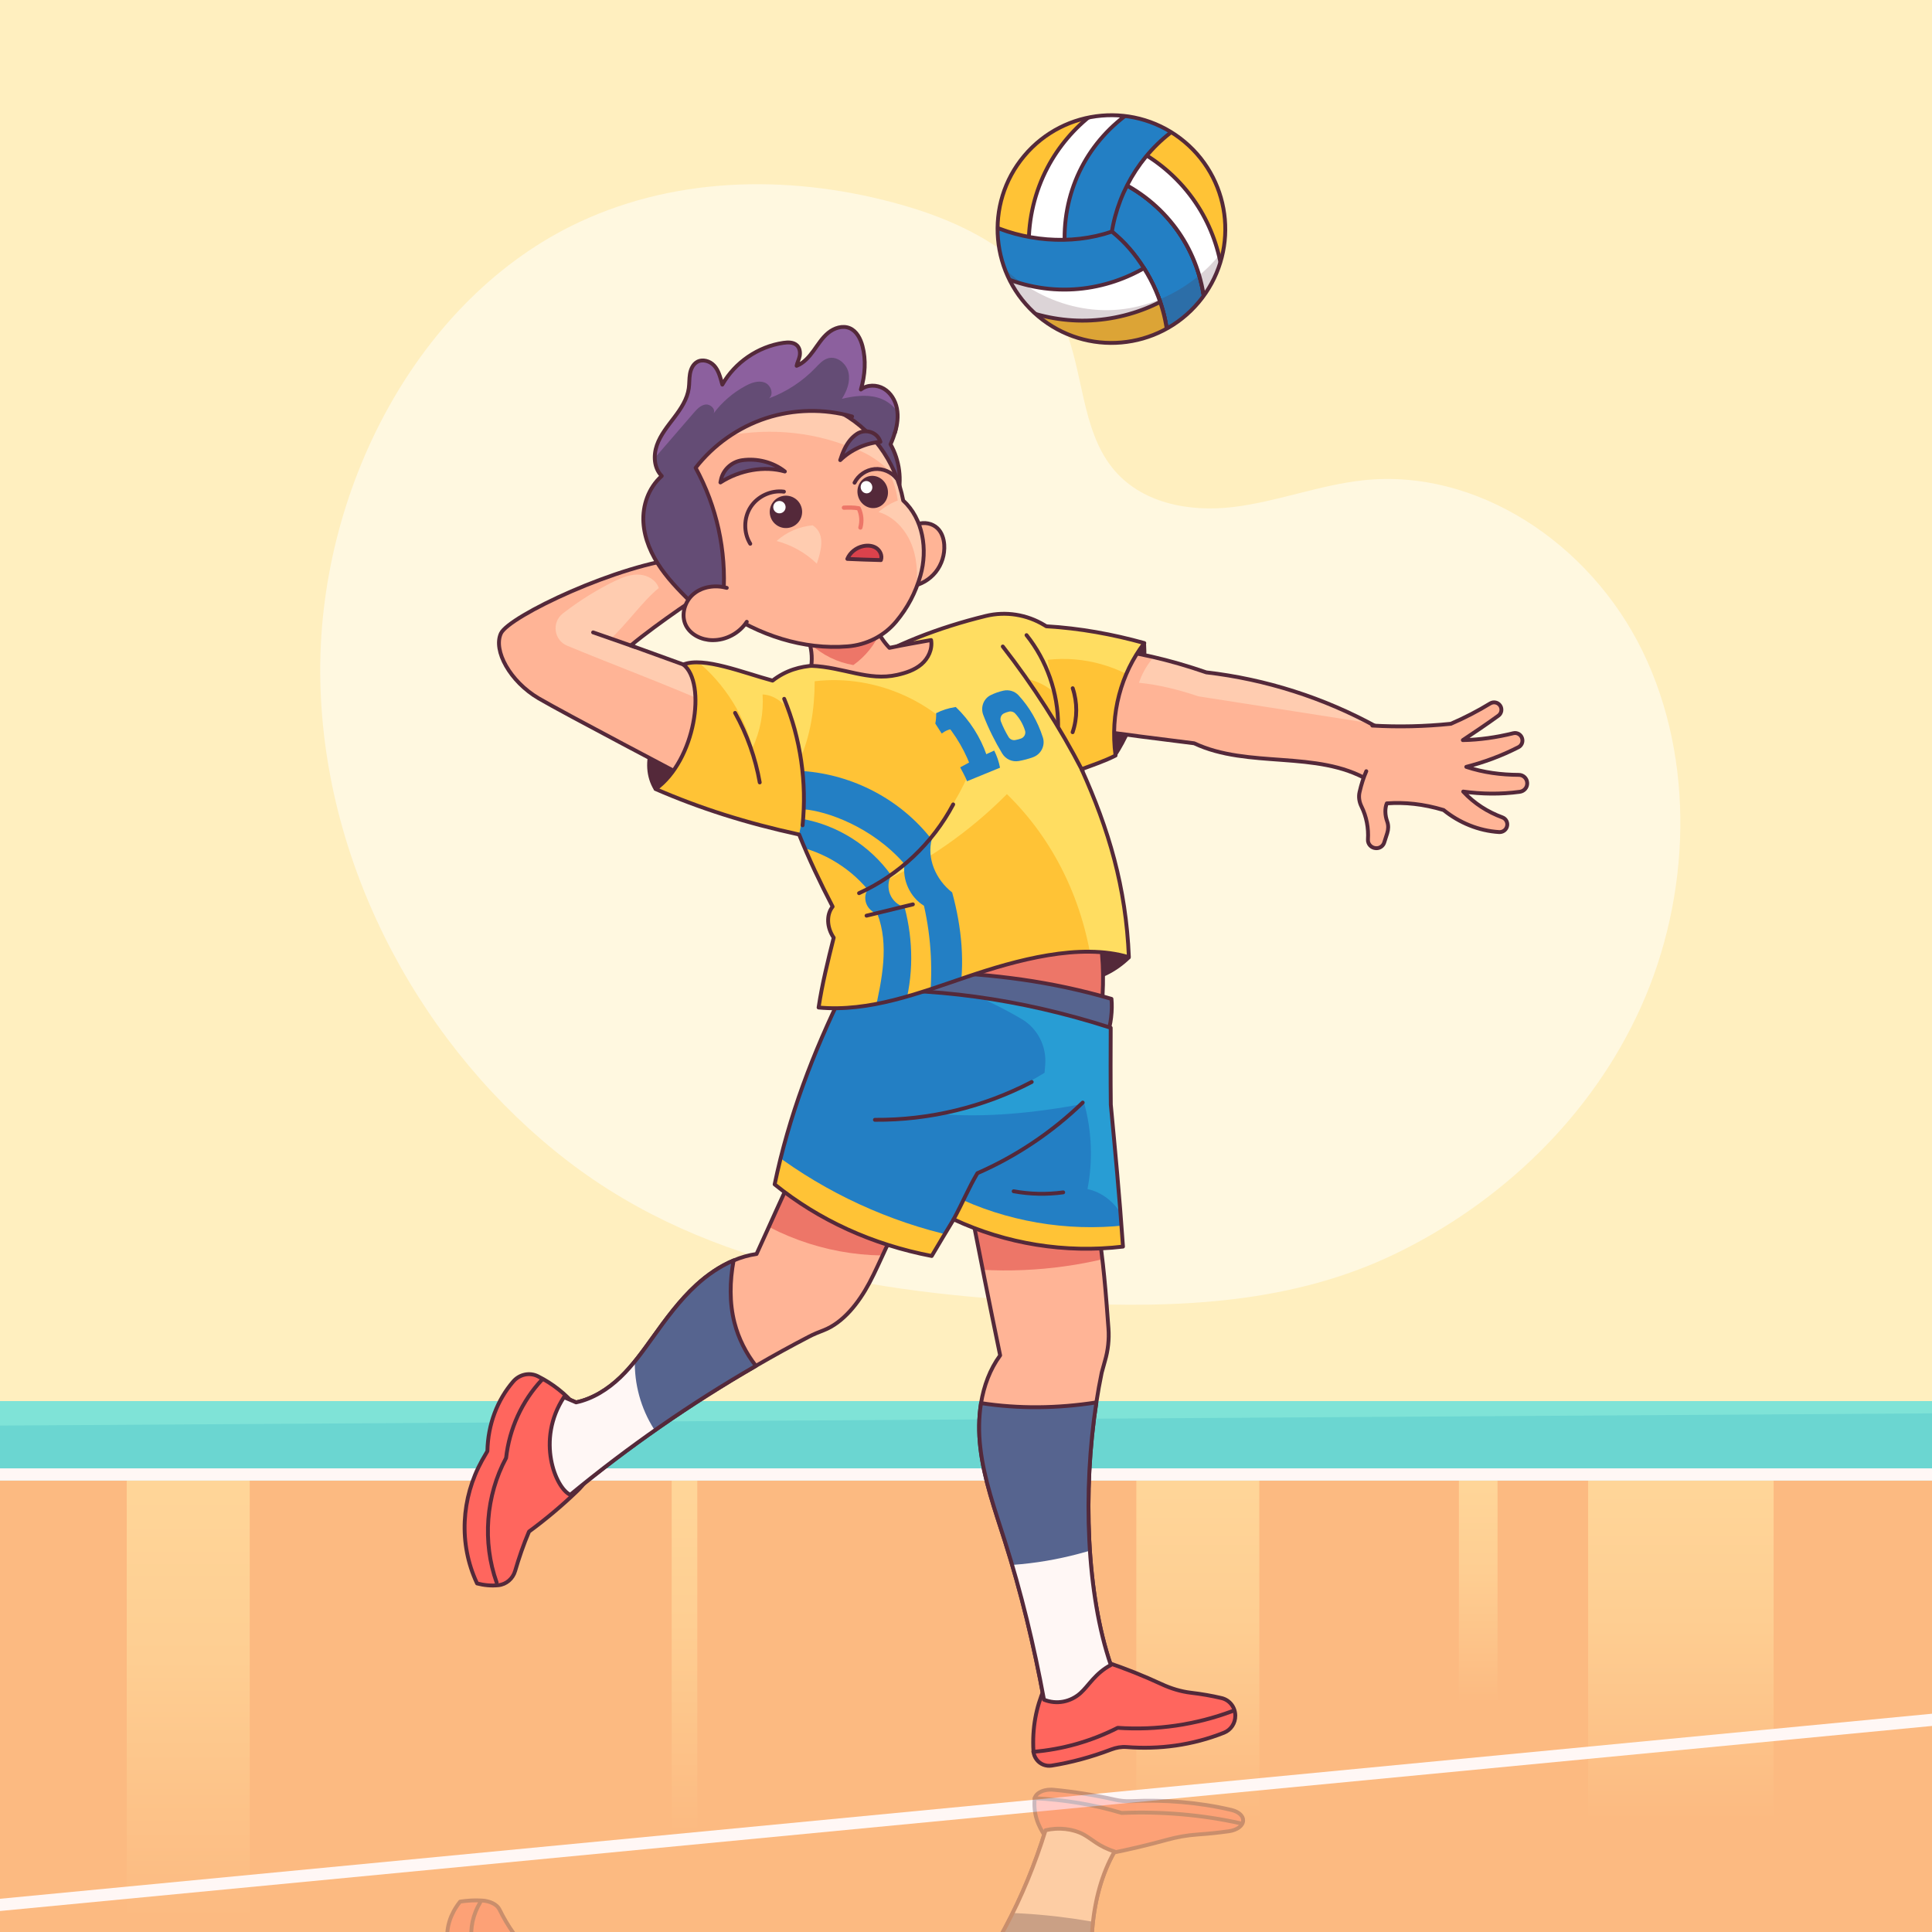 <?xml version="1.0" encoding="utf-8"?>
<!-- Generator: Adobe Illustrator 27.5.0, SVG Export Plug-In . SVG Version: 6.00 Build 0)  -->
<svg version="1.1" xmlns="http://www.w3.org/2000/svg" xmlns:xlink="http://www.w3.org/1999/xlink" x="0px" y="0px"
	 viewBox="0 0 500 500" style="enable-background:new 0 0 500 500;" xml:space="preserve">
<g id="BACKGROUND">
	<rect style="fill:#FFEFBF;" width="500" height="500"/>
</g>
<g id="OBJECTS">
	<path style="fill:#FFF8E0;" d="M275.979,337.25c-45.331-2.098-92.133-8.345-129.126-36.829
		c-36.993-28.483-62.965-75.076-63.955-124.258c-0.99-49.182,25.292-99.146,66.946-118.649
		c26.177-12.257,56.296-12.273,83.867-4.394c16.831,4.81,34.353,13.867,41.596,31.027c5.044,11.948,4.566,26.71,12.406,36.73
		c7.389,9.443,20.13,11.711,31.481,10.337c11.351-1.375,22.275-5.702,33.642-6.921c29.218-3.132,58.583,16.128,72.277,44.286
		c13.694,28.158,12.443,63.414-0.436,92.021c-12.879,28.607-36.442,50.671-63.226,63.712
		C334.669,337.353,305.108,338.598,275.979,337.25z"/>
	<g>
		<g>
			<g>
				<rect y="362.614" style="fill:#6BD6D1;" width="500" height="20.561"/>
				<polygon style="fill:#7FE3D7;" points="500,365.777 500,362.614 0,362.614 0,368.94 				"/>
			</g>
			<g>
				<rect y="383.174" style="fill:#FCBA81;" width="500" height="116.839"/>
				<g>
					<defs>
						<rect id="SVGID_1_" y="383.174" width="500" height="116.839"/>
					</defs>
					<clipPath id="SVGID_00000078750381799197607270000008052289822022099874_">
						<use xlink:href="#SVGID_1_"  style="overflow:visible;"/>
					</clipPath>
					<g style="clip-path:url(#SVGID_00000078750381799197607270000008052289822022099874_);">
						
							<linearGradient id="SVGID_00000048479698098912314260000014739863152837667254_" gradientUnits="userSpaceOnUse" x1="64.988" y1="380.948" x2="64.988" y2="471.242" gradientTransform="matrix(-1 0 0 1 500 0)">
							<stop  offset="0" style="stop-color:#FFD699"/>
							<stop  offset="0.419" style="stop-color:#FECE92"/>
							<stop  offset="1" style="stop-color:#FCBA81"/>
						</linearGradient>
						
							<rect x="411.012" y="383.174" style="fill:url(#SVGID_00000048479698098912314260000014739863152837667254_);" width="48" height="130.481"/>
						
							<linearGradient id="SVGID_00000074425979885435784640000008301232467442539956_" gradientUnits="userSpaceOnUse" x1="117.434" y1="381.714" x2="117.434" y2="440.935" gradientTransform="matrix(-1 0 0 1 500 0)">
							<stop  offset="0" style="stop-color:#FFD699"/>
							<stop  offset="0.419" style="stop-color:#FECE92"/>
							<stop  offset="1" style="stop-color:#FCBA81"/>
						</linearGradient>
						
							<rect x="377.566" y="383.174" style="fill:url(#SVGID_00000074425979885435784640000008301232467442539956_);" width="10" height="85.578"/>
						
							<linearGradient id="SVGID_00000030467850079118472100000017601846265732784319_" gradientUnits="userSpaceOnUse" x1="190.007" y1="380.948" x2="190.007" y2="471.242" gradientTransform="matrix(-1 0 0 1 500 0)">
							<stop  offset="0" style="stop-color:#FFD699"/>
							<stop  offset="0.419" style="stop-color:#FECE92"/>
							<stop  offset="1" style="stop-color:#FCBA81"/>
						</linearGradient>
						
							<rect x="294.081" y="383.174" style="fill:url(#SVGID_00000030467850079118472100000017601846265732784319_);" width="31.825" height="130.481"/>
						
							<linearGradient id="SVGID_00000078738745804920482690000010272468386130678660_" gradientUnits="userSpaceOnUse" x1="451.285" y1="380.3" x2="451.285" y2="496.862" gradientTransform="matrix(-1 0 0 1 500 0)">
							<stop  offset="0" style="stop-color:#FFD699"/>
							<stop  offset="0.419" style="stop-color:#FECE92"/>
							<stop  offset="1" style="stop-color:#FCBA81"/>
						</linearGradient>
						
							<rect x="32.803" y="383.174" style="fill:url(#SVGID_00000078738745804920482690000010272468386130678660_);" width="31.825" height="168.439"/>
						
							<linearGradient id="SVGID_00000148636845511658719580000012884759590200514742_" gradientUnits="userSpaceOnUse" x1="224.779" y1="381.714" x2="224.779" y2="440.935" gradientTransform="matrix(-1 0 0 1 500 0)">
							<stop  offset="0" style="stop-color:#FFD699"/>
							<stop  offset="0.419" style="stop-color:#FECE92"/>
							<stop  offset="1" style="stop-color:#FCBA81"/>
						</linearGradient>
						
							<rect x="271.906" y="383.174" style="fill:url(#SVGID_00000148636845511658719580000012884759590200514742_);" width="6.63" height="85.578"/>
						
							<linearGradient id="SVGID_00000104686231518657467040000001112096884070800063_" gradientUnits="userSpaceOnUse" x1="322.854" y1="380.867" x2="322.854" y2="474.445" gradientTransform="matrix(-1 0 0 1 500 0)">
							<stop  offset="0" style="stop-color:#FFD699"/>
							<stop  offset="0.419" style="stop-color:#FECE92"/>
							<stop  offset="1" style="stop-color:#FCBA81"/>
						</linearGradient>
						
							<rect x="173.831" y="383.174" style="fill:url(#SVGID_00000104686231518657467040000001112096884070800063_);" width="6.63" height="135.226"/>
					</g>
				</g>
				
					<rect y="380.011" transform="matrix(-1 -1.224647e-16 1.224647e-16 -1 500 763.186)" style="fill:#FFF7F5;" width="500" height="3.163"/>
				<polyline style="fill:#FFF7F5;" points="500,443.511 0,491.402 0,494.565 500,446.674 				"/>
			</g>
		</g>
		<g>
			<defs>
				<rect id="SVGID_00000013160725533851618800000016033720129504363160_" width="500" height="500"/>
			</defs>
			<clipPath id="SVGID_00000061444184112411106360000005830124071291490228_">
				<use xlink:href="#SVGID_00000013160725533851618800000016033720129504363160_"  style="overflow:visible;"/>
			</clipPath>
			<g style="opacity:0.302;clip-path:url(#SVGID_00000061444184112411106360000005830124071291490228_);">
				<g>
					<path style="fill:#54293A;" d="M293.677,591.486c-3.385-2.013-9.263-4.064-14.217-3.533c0.6,1.914,0.835,3.869,0.7,5.814
						C284.597,593.291,288.737,592.575,293.677,591.486z"/>
					<path style="fill:#ED7668;stroke:#54293A;stroke-linecap:round;stroke-linejoin:round;stroke-miterlimit:10;" d="
						M238.865,587.743l46.932-5.407c0.802,4.398,0.879,8.842-0.444,13.122C269.336,596.324,252.854,593.754,238.865,587.743z"/>
				</g>
				<g>
					<g>
						<g>
							<defs>
								<path id="SVGID_00000088849222060465101970000002065836538519974553_" d="M288.453,479.173
									c-4.126-1.288-5.9-3.27-8.076-4.441c-2.682-1.442-6.436-1.877-9.788-1.067c-2.713,8.748-6.127,17.115-10.5,25.298
									c-2.599,4.871-5.549,9.723-6.519,14.802c-0.454,2.325-0.433,4.724,0.196,7.042c0.753,2.736,2.362,5.355,5.106,7.588
									c-2.909,8.331-5.374,15.753-7.829,23.176c11.851-0.724,22.888-1.742,33.924-2.76c1.485-5.245,2.166-10.478,2.857-16.164
									c0.206-1.724-0.113-3.454-0.928-5.11c-0.279-0.564-0.547-1.19-0.877-1.883c-0.536-1.54-1.021-3.122-1.434-4.736
									C280.924,506.809,281.935,490.467,288.453,479.173z"/>
							</defs>
							<use xlink:href="#SVGID_00000088849222060465101970000002065836538519974553_"  style="overflow:visible;fill:#FFB496;"/>
							<clipPath id="SVGID_00000089554505939178630640000008361128465736712344_">
								<use xlink:href="#SVGID_00000088849222060465101970000002065836538519974553_"  style="overflow:visible;"/>
							</clipPath>
							<path style="clip-path:url(#SVGID_00000089554505939178630640000008361128465736712344_);fill:#ED7668;" d="M292.189,544.603
								c-14.092-2.448-28.988-3.249-43.59-2.343c-0.855,3.961-1.709,7.923-2.564,11.884c15.279,0.162,30.557,0.324,45.836,0.486
								C290.827,551.125,289.782,547.621,292.189,544.603z"/>
							
								<use xlink:href="#SVGID_00000088849222060465101970000002065836538519974553_"  style="overflow:visible;fill:none;stroke:#54293A;stroke-linecap:round;stroke-linejoin:round;stroke-miterlimit:10;"/>
						</g>
						<g>
							<path style="fill:#FF665E;stroke:#54293A;stroke-linecap:round;stroke-linejoin:round;stroke-miterlimit:10;" d="
								M270.68,475.443c-2.205-3.005-3.269-6.304-2.904-9.966c0.049-0.494,0.37-0.967,0.885-1.357l0.028-0.021
								c0.938-0.71,2.452-1.055,3.952-0.912c5.23,0.5,10.426,1.322,15.909,2.563c1.319,0.298,2.725,0.452,4.132,0.387
								c8.71-0.406,17.571,0.283,26.02,2.281c1.857,0.439,3.052,1.527,3.018,2.715l-0.001,0.047c-0.037,1.3-1.533,2.439-3.66,2.74
								c-2.705,0.382-5.44,0.659-8.143,0.848c-2.737,0.191-5.391,0.677-7.891,1.367c-4.84,1.337-9.806,2.513-14.866,3.521
								C280.843,477.54,274.527,475.426,270.68,475.443z"/>
							<path style="fill:none;stroke:#54293A;stroke-linecap:round;stroke-linejoin:round;stroke-miterlimit:10;" d="
								M267.749,465.378c7.692,0.388,15.262,1.622,22.54,3.814c10.37-0.427,20.891,0.483,30.626,2.65"/>
						</g>
						<g>
							<defs>
								<path id="SVGID_00000145736555313239258690000000257056871107135879_" d="M288.453,479.173
									c-4.126-1.288-5.9-3.27-8.076-4.441c-2.682-1.442-6.436-1.877-9.788-1.067c-2.713,8.748-6.127,17.115-10.5,25.298
									c-2.599,4.871-5.549,9.723-6.519,14.802c-0.454,2.325-0.433,4.724,0.196,7.042c10.026-0.92,20.35-0.859,30.819,0.11
									C280.924,506.809,281.935,490.467,288.453,479.173z"/>
							</defs>
							<use xlink:href="#SVGID_00000145736555313239258690000000257056871107135879_"  style="overflow:visible;fill:#56648F;"/>
							<clipPath id="SVGID_00000124157916612707080920000012300940557249620637_">
								<use xlink:href="#SVGID_00000145736555313239258690000000257056871107135879_"  style="overflow:visible;"/>
							</clipPath>
							<path style="clip-path:url(#SVGID_00000124157916612707080920000012300940557249620637_);fill:#FFF7F5;" d="M255.621,494.973
								c12.008-0.066,24.033,1.471,34.125,3.774c2.106-8.037,4.212-16.075,6.319-24.112c-10.509-1.487-20.815-3.479-30.787-5.95
								C261.707,477.983,258.137,487.282,255.621,494.973z"/>
							
								<use xlink:href="#SVGID_00000145736555313239258690000000257056871107135879_"  style="overflow:visible;fill:none;stroke:#54293A;stroke-linecap:round;stroke-linejoin:round;stroke-miterlimit:10;"/>
						</g>
					</g>
					<g>
						<g>
							<defs>
								<path id="SVGID_00000178893713165650659480000016028511711987552186_" d="M233.385,550.639
									c-4.074-3.233-6.251-7.134-9.438-10.692c-2.898-3.239-7.045-6.368-12.274-7.57c-1.331-0.301-2.651-0.62-3.909-1.012
									c-4.786-1.478-9.51-3.024-14.172-4.638c-17.462-5.993-34.079-12.864-49.622-20.495c-3.899,1.043-9.2,8.705-1.681,15.52
									l3.249-0.828c4.497,0.57,8.52,2.104,11.831,3.987c3.301,1.883,5.982,4.116,8.654,6.331
									c3.559,2.951,7.179,5.908,11.686,8.361c2.929,1.595,6.281,2.969,9.922,3.877c1.97,0.497,4.023,0.853,6.137,1.031
									c3.992,5.171,7.117,9.465,10.551,13.674C214.603,555.529,223.989,553.081,233.385,550.639z"/>
							</defs>
							<use xlink:href="#SVGID_00000178893713165650659480000016028511711987552186_"  style="overflow:visible;fill:#FFB496;"/>
							<clipPath id="SVGID_00000165198158420835180580000000240696610156794544_">
								<use xlink:href="#SVGID_00000178893713165650659480000016028511711987552186_"  style="overflow:visible;"/>
							</clipPath>
							<path style="clip-path:url(#SVGID_00000165198158420835180580000000240696610156794544_);fill:#ED7668;" d="M232.838,544.372
								c-15.04-0.644-30.409,1.858-42.801,6.969c4.083,3.695,8.166,7.389,12.249,11.084c11.452-5.208,22.904-10.415,34.357-15.623
								C235.232,545.85,233.82,544.898,232.838,544.372z"/>
							
								<use xlink:href="#SVGID_00000178893713165650659480000016028511711987552186_"  style="overflow:visible;fill:none;stroke:#54293A;stroke-linecap:round;stroke-linejoin:round;stroke-miterlimit:10;"/>
						</g>
						<g>
							<path style="fill:#FF665E;stroke:#54293A;stroke-linecap:round;stroke-linejoin:round;stroke-miterlimit:10;" d="
								M145.436,520.345c-2.733,1.929-6.106,3.534-10.112,4.73c-2.243,0.67-4.951,0.302-6.587-0.831
								c-4.226-2.924-6.761-6.778-6.907-11.07c-0.494-0.487-0.973-0.98-1.438-1.48c-5.577-5.996-6.263-13.242-1.397-19.453
								c0.026-0.034,0.053-0.067,0.079-0.101c1.834-0.281,3.738-0.399,5.685-0.281c2.119,0.128,3.877,1.041,4.476,2.257
								c1.038,2.109,2.237,4.198,3.719,6.27c4.488,1.961,8.761,4.098,12.78,6.391c0.977,0.557,1.971,1.154,2.397,1.918
								c0.424,0.76,0.229,1.587,0.031,2.38C147.368,514.242,148.698,518.042,145.436,520.345z"/>
							<path style="fill:none;stroke:#54293A;stroke-linecap:round;stroke-linejoin:round;stroke-miterlimit:10;" d="
								M136.439,524.534c-5.36-3.376-8.759-7.833-9.608-12.441c-5.428-6.001-6.371-13.376-2.533-19.796"/>
						</g>
						<g>
							<defs>
								<path id="SVGID_00000110453377263293140260000016639550060426320805_" d="M193.592,526.727
									c-17.462-5.993-34.079-12.864-49.622-20.495c-3.899,1.043-9.2,8.705-1.681,15.52l3.249-0.828
									c4.497,0.57,8.52,2.104,11.831,3.987c3.301,1.883,5.982,4.116,8.654,6.331c3.559,2.951,7.179,5.908,11.686,8.361
									c2.929,1.595,6.281,2.969,9.922,3.877c-1.021-3.276-1.145-6.711,0.247-9.919
									C188.951,531.083,190.931,528.746,193.592,526.727z"/>
							</defs>
							<use xlink:href="#SVGID_00000110453377263293140260000016639550060426320805_"  style="overflow:visible;fill:#56648F;"/>
							<clipPath id="SVGID_00000060023195875655871210000014810250630765428648_">
								<use xlink:href="#SVGID_00000110453377263293140260000016639550060426320805_"  style="overflow:visible;"/>
							</clipPath>
							<path style="clip-path:url(#SVGID_00000060023195875655871210000014810250630765428648_);fill:#FFF7F5;" d="M171.745,512.849
								c-9.611,5.2-13.374,13.897-8.162,21.462c-11.159-4.661-22.318-9.323-33.477-13.984c1.19-7.72,3.492-15.38,6.874-22.867
								C147.351,503.101,158.318,508.354,171.745,512.849z"/>
							
								<use xlink:href="#SVGID_00000110453377263293140260000016639550060426320805_"  style="overflow:visible;fill:none;stroke:#54293A;stroke-linecap:round;stroke-linejoin:round;stroke-miterlimit:10;"/>
						</g>
					</g>
				</g>
				<g>
					<path style="fill:#54293A;" d="M297.867,641.522c0.641-6.263-2.17-12.634-7.898-17.902c-2.655,2.174-3.706,4.955-3.388,7.635
						c0.318,2.68,1.931,5.265,4.176,7.596c0.716,0.744,1.512,1.476,2.597,2.04C294.439,641.455,295.854,641.839,297.867,641.522z"/>
					<g>
						<defs>
							<path id="SVGID_00000125603199179933410070000005209694723690243714_" d="M359.362,628.356
								c-14.009,4.574-29.519,7.516-45.394,8.609c-10.121,2.066-19.234,3.298-28.461,3.851c-1.991-4.006-2.887-8.203-2.168-12.947
								c8.615-0.827,17.301-1.395,27.392-2.178c14.478-4.058,32.801-1.045,46.6-5.868"/>
						</defs>
						<use xlink:href="#SVGID_00000125603199179933410070000005209694723690243714_"  style="overflow:visible;fill:#FFB496;"/>
						<clipPath id="SVGID_00000178889634542154893090000011507782855773086098_">
							<use xlink:href="#SVGID_00000125603199179933410070000005209694723690243714_"  style="overflow:visible;"/>
						</clipPath>
						<path style="clip-path:url(#SVGID_00000178889634542154893090000011507782855773086098_);fill:#FFCCB0;" d="M304.495,641.696
							c-3.977-1.447-7.05-3.752-8.513-6.385c5.192-0.302,10.31-1.05,15.89-2.157c16.442-1.528,32.884-3.056,49.326-4.585
							c-5.964,5.489-15.05,9.754-25.411,11.93C325.427,642.675,312.619,644.652,304.495,641.696z"/>
						
							<use xlink:href="#SVGID_00000125603199179933410070000005209694723690243714_"  style="overflow:visible;fill:none;stroke:#54293A;stroke-linecap:round;stroke-linejoin:round;stroke-miterlimit:10;"/>
					</g>
					<path style="fill:#FFB496;stroke:#54293A;stroke-linecap:round;stroke-linejoin:round;stroke-miterlimit:10;" d="
						M356.731,621.252c-0.754-1.021-1.323-2.09-1.801-3.328c-0.296-0.767-0.077-1.565,0.511-2.27
						c1.344-1.611,1.931-3.45,1.732-5.255c-0.081-0.741,0.932-1.363,2.179-1.383l0.042-0.001c0.961-0.015,1.823,0.345,2.121,0.889
						c0.263,0.48,0.531,0.974,0.813,1.505c0.317,0.598,0.357,1.251-0.005,1.84c-0.625,1.018-0.654,2.125-0.11,2.89
						c4.834,0.2,9.725-0.089,15.173-1.059c4.204-2.026,9.409-3.305,14.847-3.503c0.906-0.033,1.745,0.286,2.051,0.794l0.012,0.019
						c0.371,0.616-0.16,1.295-1.193,1.521c-3.887,0.85-7.485,2.187-10.47,4.102c4.915-0.397,9.907-0.453,15.122-0.035
						c1.166,0.093,2.033,0.687,1.981,1.386l-0.002,0.025c-0.052,0.712-1.031,1.276-2.23,1.28c-4.713,0.013-9.428,0.365-14.051,1.275
						c4.74,0.732,9.364,1.731,13.949,3.13c0.771,0.236,1.186,0.752,1.03,1.259l-0.006,0.02c-0.205,0.663-1.304,1.098-2.404,0.936
						c-4.475-0.659-9.039-1.049-13.489-1.095c3.162,1.255,6.324,2.511,9.509,3.888c0.841,0.363,1.053,1.061,0.486,1.579
						l-0.008,0.007c-0.582,0.533-1.769,0.684-2.681,0.352c-3.289-1.194-6.74-2.265-10.503-3.23
						c-6.969-0.429-13.995-0.524-20.99-0.284"/>
				</g>
				<g>
					<path style="fill:#56648F;stroke:#54293A;stroke-linecap:round;stroke-linejoin:round;stroke-miterlimit:10;" d="
						M241.401,589.344c15.782-0.394,30.713-1.419,47.225-4.281c0.289-1.678-0.12-4.211-1.228-5.779l-54.923,5.898L241.401,589.344z"
						/>
					<g>
						<g>
							<defs>
								<path id="SVGID_00000031205615065417305310000016349528263509567400_" d="M291.705,545.686
									c-15.369-1.092-31.238,0.427-45.256,4.331c-2.061-2.007-3.963-3.916-5.865-5.824c-15.842,1.805-30.129,5.689-41.979,11.383
									c3.777,10.809,10.313,21.002,18.388,30.745c23.343,0.688,47.037-1.184,71.43-5.852c-0.028-3.938-0.057-7.875,0.026-12.212
									C289.605,561.009,290.762,553.761,291.705,545.686z"/>
							</defs>
							<use xlink:href="#SVGID_00000031205615065417305310000016349528263509567400_"  style="overflow:visible;fill:#237FC4;"/>
							<clipPath id="SVGID_00000054970350637737457470000011966098986870582708_">
								<use xlink:href="#SVGID_00000031205615065417305310000016349528263509567400_"  style="overflow:visible;"/>
							</clipPath>
							<g style="clip-path:url(#SVGID_00000054970350637737457470000011966098986870582708_);">
								<path style="fill:#FFC336;" d="M295.197,549.294c-15.572-1.363-31.78-0.045-46.165,3.754
									c-1.33-1.627-2.659-3.254-3.989-4.881c13.796-4.451,29.58-6.661,45.272-6.477c0.792,0.009,1.687,0.053,2.189,0.417
									c0.377,0.274,0.421,0.654,0.448,1.008C293.134,545.471,293.317,547.826,295.197,549.294z"/>
								<path style="fill:#FFC336;" d="M242.016,541.486c1.582,1.882,3.163,3.764,4.655,5.824
									c-17.501,2.323-34.153,6.884-48.497,13.284c-0.729-2.163-2.389-4.212-4.779-5.899c5.572-4.167,13.333-7.154,21.584-9.219
									C223.229,543.411,232.01,542.213,242.016,541.486z"/>
							</g>
							<path style="clip-path:url(#SVGID_00000054970350637737457470000011966098986870582708_);fill:#289DD4;" d="M248.336,586.48
								c5.334-1.167,10.501-2.603,16.265-4.614c4.322-1.508,6.746-4.373,6.306-7.342c-0.059-0.397-0.113-0.797-0.16-1.201
								c-8.655-3.195-18.307-5.431-28.315-6.559c12.596-0.604,25.372,0.143,38.939,1.635c2.01-4.405,2.303-9.083,0.849-13.565
								c5.769-0.732,10.404-3.907,10.813-7.407c2.098,10.572,3.229,21.212,3.387,31.857c0.012,0.814-0.009,1.684-0.778,2.357
								c-0.76,0.665-2.093,0.998-3.359,1.281C278.366,586.035,263.331,587.365,248.336,586.48z"/>
							
								<use xlink:href="#SVGID_00000031205615065417305310000016349528263509567400_"  style="overflow:visible;fill:none;stroke:#54293A;stroke-linecap:round;stroke-linejoin:round;stroke-miterlimit:10;"/>
						</g>
						<path style="fill:none;stroke:#54293A;stroke-linecap:round;stroke-linejoin:round;stroke-miterlimit:10;" d="
							M246.325,549.896c2.55,2.789,4.122,5.111,6.472,7.458c10.404,2.706,19.985,6.528,28.143,11.226"/>
						<path style="fill:none;stroke:#54293A;stroke-linecap:round;stroke-linejoin:round;stroke-miterlimit:10;" d="
							M262.486,554.482c4.359-0.475,8.846-0.534,13.236-0.174"/>
						<path style="fill:none;stroke:#54293A;stroke-linecap:round;stroke-linejoin:round;stroke-miterlimit:10;" d="
							M267.311,571.854c-12.865-3.996-27.394-6.082-41.908-6.014"/>
					</g>
				</g>
				<g>
					<path style="fill:#54293A;" d="M165.456,625.28c-1.417-2.285-1.287-4.942,0.932-7.048c3.186,0.596,6.24,1.9,7.972,3.599
						C171.426,623.033,168.41,624.165,165.456,625.28z"/>
					<g>
						<g>
							<defs>
								<path id="SVGID_00000087391049002199583960000002773762952671934906_" d="M175.501,620.109c0,0-33.522,10.468-39.966,12.725
									c-7.676,2.689-12.202,7.605-10.093,10.324c2.109,2.719,31.59,11.069,49.151,12.005l5.248-5.462
									c0,0-12.193-4.763-19.68-8.464l20.892-4.502C181.052,636.736,186.511,626.657,175.501,620.109z"/>
							</defs>
							<use xlink:href="#SVGID_00000087391049002199583960000002773762952671934906_"  style="overflow:visible;fill:#FFB496;"/>
							<clipPath id="SVGID_00000055665756334678660140000012602638152893572241_">
								<use xlink:href="#SVGID_00000087391049002199583960000002773762952671934906_"  style="overflow:visible;"/>
							</clipPath>
							<path style="clip-path:url(#SVGID_00000055665756334678660140000012602638152893572241_);fill:#FFCCB0;" d="M181.374,631.942
								c-11.945,3.135-25.685,6.163-38.224,9.262c-3.56,0.88-4.196,3.712-1.157,5.122c4.485,2.082,9.651,3.966,14.206,5.247
								c1.989,0.559,4.146,1.019,6.34,0.921c2.194-0.098,4.424-0.877,5.089-2.125c-4.44-2.157-8.621-5.817-13.233-8.288
								c7.372-1.082,14.244-1.244,20.884-3.435c0.972-0.321,1.95-0.66,2.711-1.142C180.281,636.053,180.015,633.789,181.374,631.942
								z"/>
							
								<use xlink:href="#SVGID_00000087391049002199583960000002773762952671934906_"  style="overflow:visible;fill:none;stroke:#54293A;stroke-linecap:round;stroke-linejoin:round;stroke-miterlimit:10;"/>
						</g>
						<path style="fill:none;stroke:#54293A;stroke-linecap:round;stroke-linejoin:round;stroke-miterlimit:10;" d="M150.084,643.32
							c3.696-0.767,7.392-1.534,11.088-2.3"/>
					</g>
				</g>
				<g>
					<g>
						<defs>
							<path id="SVGID_00000121253364133854726840000008870410801249665725_" d="M293.279,591.683
								c-13.064,2.357-30.22-0.482-43.148-3.09c-12.928-2.609-26.187-5.653-39.78-4.903c0.954,3.756,2.494,7.427,4.035,11.099
								c-1.847,1.606-2.016,3.654-0.288,4.938c-3.334,3.814-6.344,7.589-8.952,11.461c-14.171,1.833-26.531,4.172-38.363,7.234
								c10.65,4.552,13.704,16.855,7.423,19.791c5.38,1.277,15.926-1.293,23.841-2.558c3.654,1.681,7.419,2.244,11.155,2.391
								c3.736,0.147,7.481-0.098,11.202-0.343c10.178,3.635,21.874,6.374,34.623,8.228c5.34,0.776,10.982,0.236,15.683-1.458
								c0.164-0.059,0.329-0.119,0.496-0.181c8.915-0.304,17.766-1.268,26.197-2.665c-6.209-4.863-9.176-11.151-7.691-17.881
								c-2.897-0.877-6.016-1.495-9.08-2.171C287.852,612.062,292.512,602.843,293.279,591.683z"/>
						</defs>
						<use xlink:href="#SVGID_00000121253364133854726840000008870410801249665725_"  style="overflow:visible;fill:#FFC336;"/>
						<clipPath id="SVGID_00000093160708070127871780000001314781320935703711_">
							<use xlink:href="#SVGID_00000121253364133854726840000008870410801249665725_"  style="overflow:visible;"/>
						</clipPath>
						<path style="clip-path:url(#SVGID_00000093160708070127871780000001314781320935703711_);fill:#FFDD61;" d="M176.046,639.601
							c8.112-3.569,14.089-8.819,16.648-14.624c2.069,2.632,3.001,5.577,2.684,8.476c3.699-0.094,6.806-1.855,8.265-3.879
							c1.459-2.024,1.594-4.285,1.707-6.485c2.778,3.79,3.939,7.995,3.953,12.463c16.461,1.172,33.724-3.398,43.066-11.911
							c-4.858-8.1-13.998-15.271-25.799-20.241c12.594,3.471,24.17,8.245,34.107,14.21c12.633-7.31,20.803-17.291,23.025-28.441
							c4.888,0.203,9.863-0.394,14.235-1.71c0.551,10.381-0.741,20.797-4.568,31.365c-3.653,1.022-7.614,1.652-12.106,2.008
							c-4.116,5.328-9.202,10.39-15.142,15.069c2.704-0.328,5.254-1.095,7.301-2.196c-0.627,1.75-1.253,3.5-1.88,5.25
							c9.647,0.673,19.7-1.019,27.325-4.597c2.188,3.109,4.376,6.218,6.563,9.327c-11.333,3.617-24.226,5.263-37.07,5.663
							c-12.844,0.401-25.708-0.401-38.451-1.44C209.508,646.245,188.836,643.887,176.046,639.601z"/>
						<g style="clip-path:url(#SVGID_00000093160708070127871780000001314781320935703711_);">
							<path style="fill:#237FC4;" d="M206.374,615.198c0.217,2.724-0.585,4.68-0.06,6.074c13.185-0.592,25.869-4.456,34.263-10.865
								c-1.282-2.943,0.938-6.306,5.474-8.429c2.566-5.556,3.501-11.376,1.772-16.796c-2.661-0.393-5.321-0.785-7.917-1.173
								c1.027,5.241,0.612,10.58-1.395,15.858c-3.744,1.352-5.842,4.15-5.176,6.621
								C224.682,612.415,212.466,614.924,206.374,615.198z"/>
							<path style="fill:#237FC4;" d="M203.849,607.818c0.798,2.04,1.596,4.08,2.115,5.855c9.418-0.993,18.108-4.244,23.773-8.95
								c-0.835-0.922-0.939-2.067-0.277-3.038c0.662-0.971,2.079-1.748,3.875-2.058c2.354-5.307,2.453-10.963-0.235-16.35
								c-2.592-0.127-5.184-0.254-7.777-0.381c1.974,5.24,3.929,10.788,0.727,15.694c-1.337,0.228-2.467,0.849-2.953,1.624
								c-0.486,0.775-0.316,1.685,0.432,2.193c-5.357,3.838-13.136,6.452-21.428,7.199
								C203.036,608.854,203.971,608.102,203.849,607.818z"/>
						</g>
						
							<use xlink:href="#SVGID_00000121253364133854726840000008870410801249665725_"  style="overflow:visible;fill:none;stroke:#54293A;stroke-linecap:round;stroke-linejoin:round;stroke-miterlimit:10;"/>
					</g>
					<g>
						<path style="fill:none;stroke:#54293A;stroke-linecap:round;stroke-linejoin:round;stroke-miterlimit:10;" d="
							M201.151,632.758c4.389-6.324,6.095-13.299,4.917-20.105"/>
						<path style="fill:none;stroke:#54293A;stroke-linecap:round;stroke-linejoin:round;stroke-miterlimit:10;" d="
							M188.028,630.523c3.212-3.431,5.45-7.185,6.588-11.053"/>
						<path style="fill:none;stroke:#54293A;stroke-linecap:round;stroke-linejoin:round;stroke-miterlimit:10;" d="
							M259.581,641.076c8.107-6.189,15.255-12.821,21.326-19.786"/>
						<path style="fill:none;stroke:#54293A;stroke-linecap:round;stroke-linejoin:round;stroke-miterlimit:10;" d="
							M265.922,642.881c5.429-4.04,8.459-9.198,8.441-14.37"/>
						<path style="fill:none;stroke:#54293A;stroke-linecap:round;stroke-linejoin:round;stroke-miterlimit:10;" d="
							M278.268,634.442c1.271-2.249,1.262-4.746-0.026-6.991"/>
						<path style="fill:none;stroke:#54293A;stroke-linecap:round;stroke-linejoin:round;stroke-miterlimit:10;" d="
							M221.166,601.866c10.659,2.88,19.653,7.924,25.158,14.109"/>
						<path style="fill:none;stroke:#54293A;stroke-linecap:round;stroke-linejoin:round;stroke-miterlimit:10;" d="M223.165,598.29
							c4.128,0.598,8.256,1.196,12.385,1.794"/>
					</g>
					<g>
						<g>
							<path style="fill:#237FC4;" d="M255.281,623.783c-1.685,2.899-4.544,5.554-8.267,7.677c-2.149-0.201-3.668-0.5-5.235-0.988
								c4.015-2.338,7.121-5.225,9.122-8.315C252.291,622.706,253.681,623.254,255.281,623.783z"/>
							<path style="fill:#237FC4;" d="M257.283,624.533c-3.033-0.822-6.066-1.644-9.088-2.669c0.495-0.582,1.505-1.619,1.822-2.207
								c2.942,0.718,5.884,1.437,8.826,2.155C258.539,622.755,258.013,623.674,257.283,624.533z"/>
							<path style="fill:#237FC4;" d="M241.774,630.476c0.025-0.552-0.053-1.106-0.231-1.647c0.57-0.529,1.141-1.058,1.711-1.587
								c0.955,0.44,2.087,0.711,3.246,0.777C245.986,629.385,244.027,630.451,241.774,630.476z"/>
						</g>
						<path style="fill:#237FC4;" d="M270.291,626.621c-1.377,2.559-3.605,4.826-6.508,6.7c-1.033,0.662-2.594,0.934-4.069,0.731
							c-1.182-0.158-2.3-0.392-3.356-0.702c-1.953-0.567-2.778-1.959-1.992-3.163c1.41-2.197,3.203-4.293,5.044-6.108
							c0.92-0.913,2.681-1.391,4.445-1.206c1.306,0.138,2.578,0.339,3.785,0.6C269.8,623.932,270.992,625.321,270.291,626.621z
							 M264.451,626.447c-0.491-0.104-0.999-0.185-1.536-0.242c-0.712-0.076-1.426,0.118-1.79,0.484
							c-0.747,0.737-1.478,1.582-2.051,2.471c-0.308,0.491,0.018,1.053,0.808,1.283c0.434,0.123,0.885,0.216,1.364,0.28
							c0.596,0.084,1.228-0.028,1.637-0.296c1.182-0.758,2.082-1.671,2.636-2.708C265.805,627.194,265.324,626.635,264.451,626.447z
							"/>
					</g>
				</g>
				<g>
					<path style="fill:#FFB496;stroke:#54293A;stroke-linecap:round;stroke-linejoin:round;stroke-miterlimit:10;" d="
						M225.883,643.813c0.852-1.085,2.004-2.086,3.398-2.95c3.89,0.477,7.513,0.858,11.137,1.239c0.413-1.471-0.78-2.935-2.597-3.854
						c-1.817-0.919-4.162-1.379-6.49-1.688c-7.737-1.028-14.257,1.231-22.93,1.446c0.307,1.455,0.032,2.858-0.822,4.234
						C213.702,642.672,219.826,643.104,225.883,643.813z"/>
					<path style="fill:#ED7668;" d="M226.972,643.53c-1.563-2.147-4.092-4.042-7.329-5.406c-4.278,0.422-8.333,1.611-11.502,3.371
						C214.364,642.298,220.588,643.1,226.972,643.53z"/>
				</g>
				<g>
					<path style="fill:#644C75;stroke:#54293A;stroke-linecap:round;stroke-linejoin:round;stroke-miterlimit:10;" d="
						M231.439,664.779c1.219,2.814,0.537,5.903-1.862,8.435c1.015,1.356,1.656,2.594,1.659,3.966
						c-4.855,1.996-11.064,2.789-16.868,2.152"/>
					<path style="fill:#FFB496;stroke:#54293A;stroke-linecap:round;stroke-linejoin:round;stroke-miterlimit:10;" d="
						M232.963,658.17c0.61,1.07,2.027,1.987,3.825,2.355c1.797,0.367,3.938,0.139,5.313-0.641c1.184-0.672,1.72-1.666,1.83-2.637
						c0.174-1.544-0.654-3.12-2.274-4.331c-1.621-1.21-4.018-2.043-6.587-2.288"/>
					<g>
						<defs>
							<path id="SVGID_00000090284356318359715020000017239339031973389463_" d="M184.308,646.986
								c-8.376,3.452-13.53,9.505-13.25,15.563c0.279,6.058,5.983,11.935,14.664,15.108c8.681,3.174,20.072,3.547,29.287,0.959
								c9.214-2.588,15.968-8.056,17.959-14.337c5.324-2.905,6.59-7.799,4.599-11.929c-1.334-2.768-3.422-5.115-6.483-7.304
								c-3.235-2.313-7.904-3.706-12.946-3.952C206.292,640.518,194.331,642.856,184.308,646.986z"/>
						</defs>
						<use xlink:href="#SVGID_00000090284356318359715020000017239339031973389463_"  style="overflow:visible;fill:#FFB496;"/>
						<clipPath id="SVGID_00000107581921537080407120000004641833555267642001_">
							<use xlink:href="#SVGID_00000090284356318359715020000017239339031973389463_"  style="overflow:visible;"/>
						</clipPath>
						<g style="clip-path:url(#SVGID_00000107581921537080407120000004641833555267642001_);">
							<path style="fill:#FFCCB0;" d="M183.79,674.289c11.736,1.636,24.299,1.102,35.375-1.604c3.315-0.622,6.397-1.681,9.165-3.168
								c1.679-1.493,2.734-3.232,3.174-5.237c-1.875-0.422-3.621-1.045-5.128-1.831c4.39-0.757,7.676-3.08,9.138-5.656
								c1.462-2.576,1.326-5.38,0.659-8.07c3.153,2.855,4.6,6.313,4.559,9.728c-0.041,3.415-1.521,6.791-3.835,9.916
								c-2.546,3.439-6.228,6.681-11.443,8.8c-6.352,2.581-14.531,3.271-22.119,2.514S188.693,676.825,183.79,674.289z"/>
							<path style="fill:#FFCCB0;" d="M208.738,660.338c-3.544-0.19-6.972-1.077-9.622-2.49c4.027-0.628,7.773-1.884,10.763-3.607
								c0.553,1.03,1.112,2.075,1.19,3.155C211.147,658.476,210.689,659.614,208.738,660.338z"/>
						</g>
						
							<use xlink:href="#SVGID_00000090284356318359715020000017239339031973389463_"  style="overflow:visible;fill:none;stroke:#54293A;stroke-linecap:round;stroke-linejoin:round;stroke-miterlimit:10;"/>
					</g>
					<g>
						<defs>
							<path id="SVGID_00000010290891120535583960000008423715913835821220_" d="M219.309,677.635
								c-7.489,1.268-15.614,1.173-23.013-0.271c-7.399-1.443-14.041-4.229-18.812-7.889c5.649-6.145,8.223-13.159,7.442-20.165
								c-2.471-0.559-4.943-1.118-7.714-1.752c-3.19,1.861-6.4,3.735-8.962,5.912c-2.562,2.177-4.466,4.699-4.721,7.352
								c-0.255,2.653,1.311,5.44,4.899,7.357c-2.08,1.227-2.268,3.248-1.3,4.892c0.969,1.644,2.883,3.019,4.649,4.409
								c1.766,1.39,3.465,2.902,3.876,4.627c0.181,0.758,0.104,1.532,0.318,2.287c0.213,0.755,0.788,1.529,1.901,1.912
								c1.444,0.497,3.395,0.158,4.539-0.565c1.143-0.722,1.618-1.733,2.212-3.038c3.368,3.529,9.568,6.051,16.32,6.638
								c1.272,0.111,2.733,0.121,3.649-0.416c0.717-0.42,0.895-1.085,0.704-1.673c-0.192-0.588-0.699-1.12-0.816-1.561
								c1.916,0.447,3.337,1.419,4.543,2.41c1.207,0.991,2.308,2.056,3.9,2.831c1.592,0.776,3.842,1.218,5.738,0.742
								c1.873-0.47,2.893-1.681,3.414-2.85c0.98-2.198,0.725-4.583-0.425-6.902c1.71,0.799,4.262,0.788,6.133,0.13
								c1.872-0.658,3.079-1.869,3.497-3.138c0.419-1.269,0.115-2.59-0.513-3.828"/>
						</defs>
						<use xlink:href="#SVGID_00000010290891120535583960000008423715913835821220_"  style="overflow:visible;fill:#644C75;"/>
						<clipPath id="SVGID_00000036218625623237127260000012758619805105716140_">
							<use xlink:href="#SVGID_00000010290891120535583960000008423715913835821220_"  style="overflow:visible;"/>
						</clipPath>
						<path style="clip-path:url(#SVGID_00000036218625623237127260000012758619805105716140_);fill:#8C609E;" d="M164.791,669.823
							c4.06,2.795,8.119,5.591,12.179,8.386c0.863,0.594,1.847,1.229,3.156,1.329c1.309,0.1,2.779-0.723,2.156-1.415
							c2.258,1.801,5.186,3.304,8.513,4.369c1.571,0.503,3.43,0.914,5.105,0.55c1.675-0.365,2.591-1.86,1.191-2.518
							c4.661,1.023,8.924,2.682,12.367,4.813c1.015,0.628,2.041,1.328,3.453,1.56c2.387,0.392,4.889-0.836,5.428-2.274
							c0.538-1.438-0.421-2.934-1.755-4.175c3.139,0.435,6.457,0.718,9.558,0.195c3.101-0.523,5.923-2.033,6.236-3.941
							c2.995,3.803,1.658,8.536-2.589,11.89c-4.247,3.354-11.051,5.379-18.045,5.955c-6.994,0.576-14.16-0.199-20.781-1.658
							c-8.171-1.801-15.82-4.725-20.986-8.899S162.372,674.305,164.791,669.823z"/>
						
							<use xlink:href="#SVGID_00000010290891120535583960000008423715913835821220_"  style="overflow:visible;fill:none;stroke:#54293A;stroke-linecap:round;stroke-linejoin:round;stroke-miterlimit:10;"/>
					</g>
					<path style="fill:#FFB496;stroke:#54293A;stroke-linecap:round;stroke-linejoin:round;stroke-miterlimit:10;" d="
						M185.809,650.396c-3.008,0.488-6.451,0.224-8.853-0.957c-2.402-1.181-3.467-3.343-2.078-5.003
						c1.264-1.511,4.22-2.327,7.057-2.354c3.634-0.036,7.241,1.107,9.219,2.921"/>
					<g>
						<path style="fill:#644C75;stroke:#54293A;stroke-linecap:round;stroke-linejoin:round;stroke-miterlimit:10;" d="
							M201.333,668.896c-3.204,1.515-7.518,2.126-11.423,1.787c-2.698-0.234-4.952-1.418-5.609-2.989
							c-0.075-0.179-0.139-0.36-0.191-0.542C189.304,669.14,195.867,669.821,201.333,668.896z"/>
						<path style="fill:#644C75;stroke:#54293A;stroke-linecap:round;stroke-linejoin:round;stroke-miterlimit:10;" d="
							M226.46,674.154c-1.222,1.176-3.97,1.473-5.899,0.701c-0.677-0.271-1.287-0.607-1.803-0.981
							c-1.249-0.906-2.001-2.018-2.628-3.169c2.889,1.655,6.749,2.698,10.745,2.904C226.78,673.798,226.641,673.98,226.46,674.154z"
							/>
						<path style="fill:none;stroke:#54293A;stroke-linecap:round;stroke-linejoin:round;stroke-miterlimit:10;" d="
							M192.085,657.407c-1.815,1.745-1.776,4.11,0.097,5.833c1.872,1.723,5.483,2.715,8.903,2.447"/>
						<path style="fill:none;stroke:#54293A;stroke-linecap:round;stroke-linejoin:round;stroke-miterlimit:10;" d="
							M219.957,667.111c1.013,1.191,3.092,2.037,5.326,2.168c2.234,0.131,4.55-0.458,5.935-1.508"/>
						<g>
							<path style="fill:#54293A;" d="M197.425,661.839c-0.592,1.378,0.807,2.78,3.124,3.132c2.317,0.352,4.675-0.48,5.266-1.858
								c0.592-1.378-0.807-2.78-3.124-3.132C200.375,659.629,198.017,660.461,197.425,661.839z"/>
							<path style="fill:#FFFFFF;" d="M198.279,662.983c-0.226,0.526,0.308,1.061,1.192,1.195c0.884,0.134,1.784-0.183,2.01-0.709
								c0.226-0.526-0.308-1.061-1.192-1.195C199.405,662.139,198.505,662.457,198.279,662.983z"/>
						</g>
						<g>
							<path style="fill:#54293A;" d="M220.873,665.039c-0.592,1.378,0.693,2.763,2.869,3.093c2.176,0.331,4.42-0.519,5.012-1.897
								c0.592-1.378-0.693-2.763-2.869-3.093C223.709,662.812,221.465,663.661,220.873,665.039z"/>
							<path style="fill:#FFFFFF;" d="M221.65,666.171c-0.226,0.526,0.264,1.055,1.095,1.181c0.831,0.126,1.687-0.198,1.913-0.724
								c0.226-0.526-0.264-1.054-1.095-1.181C222.733,665.321,221.876,665.646,221.65,666.171z"/>
						</g>
						<path style="fill:#DB424C;stroke:#54293A;stroke-linecap:round;stroke-linejoin:round;stroke-miterlimit:10;" d="
							M218.033,654.999c0.714,1.033,2.379,1.787,4.213,2.028c1.201,0.158,2.532,0.1,3.551-0.309s1.623-1.218,1.209-1.907
							C223.935,654.862,220.863,654.913,218.033,654.999z"/>
						
							<path style="fill:none;stroke:#ED7668;stroke-width:1.093;stroke-linecap:round;stroke-linejoin:round;stroke-miterlimit:10;" d="
							M217.117,663.143c1.261,0.023,2.523,0.047,3.946-0.099c0.762-0.944,0.928-2.053,0.459-3.062"/>
					</g>
				</g>
			</g>
		</g>
	</g>
	<g>
		<g>
			<path style="fill:#54293A;" d="M292.538,248.052c-3.277,3.277-8.969,6.617-13.766,5.752c0.581-3.117,0.809-6.299,0.678-9.466
				C283.746,245.112,287.754,246.278,292.538,248.052z"/>
			<path style="fill:#ED7668;stroke:#54293A;stroke-linecap:round;stroke-linejoin:round;stroke-miterlimit:10;" d="
				M239.463,254.145l45.444,8.804c0.777-7.16,0.851-14.395-0.43-21.364C268.968,240.174,253.009,244.359,239.463,254.145z"/>
		</g>
		<g>
			<g>
				<g>
					<defs>
						<path id="SVGID_00000018953310425640715230000007150761649229156743_" d="M287.48,430.908
							c-3.995,2.097-5.713,5.323-7.82,7.231c-2.597,2.347-6.232,3.056-9.478,1.738c-2.627-14.242-5.933-27.865-10.167-41.188
							c-2.517-7.93-5.373-15.83-6.312-24.1c-0.439-3.785-0.419-7.69,0.19-11.466c0.729-4.454,2.287-8.719,4.944-12.355
							c-2.816-13.563-5.203-25.648-7.581-37.733c11.476,1.178,22.162,2.836,32.849,4.494c1.438,8.539,2.097,17.059,2.767,26.317
							c0.2,2.806-0.11,5.623-0.899,8.32c-0.27,0.919-0.529,1.938-0.849,3.066c-0.519,2.507-0.989,5.084-1.388,7.71
							C280.189,385.914,281.168,412.521,287.48,430.908z"/>
					</defs>
					<use xlink:href="#SVGID_00000018953310425640715230000007150761649229156743_"  style="overflow:visible;fill:#FFB496;"/>
					<clipPath id="SVGID_00000016789013415279723690000008032535716263460507_">
						<use xlink:href="#SVGID_00000018953310425640715230000007150761649229156743_"  style="overflow:visible;"/>
					</clipPath>
					<path style="clip-path:url(#SVGID_00000016789013415279723690000008032535716263460507_);fill:#ED7668;" d="M291.097,324.381
						c-13.646,3.986-28.069,5.29-42.208,3.815c-0.828-6.449-1.655-12.899-2.483-19.348c14.794-0.264,29.589-0.528,44.384-0.791
						C289.778,313.762,288.766,319.468,291.097,324.381z"/>
					
						<use xlink:href="#SVGID_00000018953310425640715230000007150761649229156743_"  style="overflow:visible;fill:none;stroke:#54293A;stroke-linecap:round;stroke-linejoin:round;stroke-miterlimit:10;"/>
				</g>
				<g>
					<path style="fill:#FF665E;stroke:#54293A;stroke-linecap:round;stroke-linejoin:round;stroke-miterlimit:10;" d="
						M270.269,436.981c-2.135,4.893-3.165,10.264-2.812,16.226c0.048,0.805,0.359,1.575,0.857,2.209l0.027,0.035
						c0.909,1.156,2.375,1.718,3.827,1.484c5.065-0.814,10.096-2.153,15.405-4.172c1.277-0.486,2.639-0.736,4.001-0.629
						c8.434,0.661,17.014-0.461,25.196-3.714c1.798-0.715,2.956-2.486,2.923-4.42l-0.001-0.076c-0.036-2.117-1.484-3.972-3.544-4.46
						c-2.62-0.621-5.268-1.072-7.885-1.38c-2.651-0.312-5.221-1.102-7.641-2.226c-4.687-2.176-9.495-4.091-14.395-5.732
						C280.111,433.568,273.995,437.01,270.269,436.981z"/>
					<path style="fill:none;stroke:#54293A;stroke-linecap:round;stroke-linejoin:round;stroke-miterlimit:10;" d="M267.432,453.368
						c7.448-0.632,14.778-2.641,21.826-6.21c10.042,0.696,20.229-0.786,29.656-4.314"/>
				</g>
				<g>
					<defs>
						<path id="SVGID_00000070095300714288595230000009584887753909992609_" d="M287.48,430.908
							c-3.995,2.097-5.713,5.323-7.82,7.231c-2.597,2.347-6.232,3.056-9.478,1.738c-2.627-14.242-5.933-27.865-10.167-41.188
							c-2.517-7.93-5.373-15.83-6.312-24.1c-0.439-3.785-0.419-7.69,0.19-11.466c9.708,1.498,19.705,1.398,29.843-0.18
							C280.189,385.914,281.168,412.521,287.48,430.908z"/>
					</defs>
					<use xlink:href="#SVGID_00000070095300714288595230000009584887753909992609_"  style="overflow:visible;fill:#56648F;"/>
					<clipPath id="SVGID_00000101076542806043091490000002324794462721841830_">
						<use xlink:href="#SVGID_00000070095300714288595230000009584887753909992609_"  style="overflow:visible;"/>
					</clipPath>
					<path style="clip-path:url(#SVGID_00000101076542806043091490000002324794462721841830_);fill:#FFF7F5;" d="M255.688,405.184
						c11.627,0.107,23.271-2.396,33.044-6.144c2.039,13.086,4.079,26.172,6.118,39.258c-10.176,2.422-20.156,5.665-29.811,9.687
						C261.581,432.846,258.124,417.707,255.688,405.184z"/>
					
						<use xlink:href="#SVGID_00000070095300714288595230000009584887753909992609_"  style="overflow:visible;fill:none;stroke:#54293A;stroke-linecap:round;stroke-linejoin:round;stroke-miterlimit:10;"/>
				</g>
			</g>
			<g>
				<g>
					<defs>
						<path id="SVGID_00000178206322386800956260000013602349764358111104_" d="M234.157,314.553
							c-3.945,5.263-6.053,11.616-9.139,17.408c-2.806,5.273-6.821,10.367-11.885,12.324c-1.288,0.49-2.567,1.009-3.785,1.648
							c-4.634,2.407-9.209,4.924-13.723,7.551c-16.909,9.758-32.999,20.944-48.05,33.368c-3.775-1.698-8.909-14.172-1.628-25.268
							l3.146,1.348c4.355-0.929,8.25-3.426,11.456-6.492c3.196-3.066,5.793-6.702,8.38-10.307
							c3.446-4.804,6.951-9.618,11.316-13.613c2.837-2.597,6.082-4.834,9.608-6.312c1.908-0.809,3.895-1.388,5.943-1.678
							c3.865-8.419,6.891-15.411,10.217-22.262C215.97,306.593,225.058,310.578,234.157,314.553z"/>
					</defs>
					<use xlink:href="#SVGID_00000178206322386800956260000013602349764358111104_"  style="overflow:visible;fill:#FFB496;"/>
					<clipPath id="SVGID_00000048465701125312262880000016167764628142221242_">
						<use xlink:href="#SVGID_00000178206322386800956260000013602349764358111104_"  style="overflow:visible;"/>
					</clipPath>
					<path style="clip-path:url(#SVGID_00000048465701125312262880000016167764628142221242_);fill:#ED7668;" d="M233.627,324.757
						c-14.564,1.048-29.445-3.026-41.444-11.346c3.954-6.015,7.907-12.03,11.861-18.046c11.089,8.479,22.178,16.957,33.268,25.436
						C235.945,322.351,234.578,323.901,233.627,324.757z"/>
					
						<use xlink:href="#SVGID_00000178206322386800956260000013602349764358111104_"  style="overflow:visible;fill:none;stroke:#54293A;stroke-linecap:round;stroke-linejoin:round;stroke-miterlimit:10;"/>
				</g>
				<g>
					<path style="fill:#FF665E;stroke:#54293A;stroke-linecap:round;stroke-linejoin:round;stroke-miterlimit:10;" d="
						M148.995,363.877c-2.646-3.14-5.913-5.753-9.791-7.701c-2.172-1.091-4.794-0.491-6.379,1.352
						c-4.092,4.761-6.547,11.035-6.688,18.023c-0.478,0.794-0.942,1.595-1.392,2.409c-5.4,9.761-6.065,21.56-1.353,31.671
						c0.025,0.055,0.051,0.109,0.077,0.164c1.776,0.457,3.62,0.649,5.505,0.457c2.052-0.208,3.754-1.695,4.334-3.674
						c1.005-3.433,2.166-6.834,3.602-10.208c4.346-3.193,8.483-6.671,12.375-10.405c0.946-0.907,1.908-1.878,2.321-3.122
						c0.41-1.238,0.222-2.584,0.03-3.874C150.866,373.812,152.154,367.625,148.995,363.877z"/>
					<path style="fill:none;stroke:#54293A;stroke-linecap:round;stroke-linejoin:round;stroke-miterlimit:10;" d="M140.283,357.056
						c-5.19,5.497-8.482,12.753-9.303,20.255c-5.255,9.77-6.169,21.777-2.452,32.23"/>
				</g>
				<g>
					<defs>
						<path id="SVGID_00000031186415261015340630000007794499308738251435_" d="M195.625,353.485
							c-16.909,9.758-32.999,20.944-48.05,33.368c-3.775-1.698-8.909-14.172-1.628-25.268l3.146,1.348
							c4.355-0.929,8.25-3.426,11.456-6.492c3.196-3.066,5.793-6.702,8.38-10.307c3.446-4.804,6.951-9.618,11.316-13.613
							c2.837-2.597,6.082-4.834,9.608-6.312c-0.989,5.333-1.109,10.926,0.24,16.15C191.131,346.394,193.048,350.199,195.625,353.485
							z"/>
					</defs>
					<use xlink:href="#SVGID_00000031186415261015340630000007794499308738251435_"  style="overflow:visible;fill:#56648F;"/>
					<clipPath id="SVGID_00000164499602213801559150000016063467913097398664_">
						<use xlink:href="#SVGID_00000031186415261015340630000007794499308738251435_"  style="overflow:visible;"/>
					</clipPath>
					<path style="clip-path:url(#SVGID_00000164499602213801559150000016063467913097398664_);fill:#FFF7F5;" d="M174.47,376.08
						c-9.307-8.466-12.951-22.626-7.903-34.943c-10.806,7.589-21.611,15.179-32.416,22.768c1.152,12.569,3.381,25.04,6.656,37.23
						C150.849,391.951,161.469,383.399,174.47,376.08z"/>
					
						<use xlink:href="#SVGID_00000031186415261015340630000007794499308738251435_"  style="overflow:visible;fill:none;stroke:#54293A;stroke-linecap:round;stroke-linejoin:round;stroke-miterlimit:10;"/>
				</g>
			</g>
		</g>
		<g>
			<path style="fill:#54293A;" d="M296.596,166.587c0.62,10.196-2.101,20.569-7.648,29.147c-2.571-3.539-3.588-8.068-3.281-12.431
				c0.307-4.363,1.87-8.571,4.044-12.367c0.693-1.211,1.464-2.403,2.514-3.321C293.275,166.696,294.646,166.07,296.596,166.587z"/>
			<g>
				<defs>
					<path id="SVGID_00000169519048506450251890000013382837706586816161_" d="M356.142,188.023
						c-13.565-7.447-28.583-12.236-43.956-14.016c-9.8-3.364-18.624-5.37-27.559-6.269c-1.927,6.522-2.796,13.355-2.099,21.08
						c8.342,1.347,16.753,2.272,26.524,3.546c14.019,6.607,31.762,1.701,45.123,9.555"/>
				</defs>
				<use xlink:href="#SVGID_00000169519048506450251890000013382837706586816161_"  style="overflow:visible;fill:#FFB496;"/>
				<clipPath id="SVGID_00000114792338229336197800000005417812794966278029_">
					<use xlink:href="#SVGID_00000169519048506450251890000013382837706586816161_"  style="overflow:visible;"/>
				</clipPath>
				<path style="clip-path:url(#SVGID_00000114792338229336197800000005417812794966278029_);fill:#FFCCB0;" d="M303.013,166.304
					c-3.851,2.356-6.827,6.109-8.243,10.396c5.027,0.491,9.983,1.71,15.387,3.512c15.921,2.488,31.842,4.976,47.763,7.464
					c-5.776-8.936-14.573-15.881-24.606-19.424C323.282,164.709,310.88,161.492,303.013,166.304z"/>
				
					<use xlink:href="#SVGID_00000169519048506450251890000013382837706586816161_"  style="overflow:visible;fill:none;stroke:#54293A;stroke-linecap:round;stroke-linejoin:round;stroke-miterlimit:10;"/>
			</g>
			<path style="fill:#FFB496;stroke:#54293A;stroke-linecap:round;stroke-linejoin:round;stroke-miterlimit:10;" d="
				M353.594,199.588c-0.73,1.662-1.282,3.402-1.744,5.418c-0.287,1.249-0.075,2.548,0.495,3.696
				c1.302,2.622,1.869,5.617,1.677,8.556c-0.079,1.206,0.902,2.219,2.11,2.252l0.04,0.001c0.93,0.025,1.766-0.562,2.054-1.447
				c0.255-0.782,0.514-1.586,0.788-2.451c0.307-0.973,0.346-2.038-0.004-2.996c-0.605-1.656-0.633-3.459-0.106-4.706
				c4.681-0.326,9.417,0.144,14.692,1.724c4.071,3.298,9.111,5.381,14.376,5.703c0.877,0.054,1.69-0.466,1.986-1.293l0.011-0.031
				c0.359-1.004-0.154-2.108-1.155-2.476c-3.764-1.384-7.247-3.561-10.138-6.679c4.759,0.646,9.593,0.738,14.643,0.057
				c1.129-0.152,1.968-1.119,1.919-2.257l-0.002-0.04c-0.05-1.159-0.999-2.078-2.159-2.083c-4.564-0.022-9.129-0.593-13.605-2.076
				c4.59-1.192,9.067-2.818,13.506-5.096c0.747-0.383,1.149-1.224,0.997-2.05l-0.006-0.033c-0.198-1.08-1.262-1.788-2.328-1.524
				c-4.333,1.073-8.753,1.708-13.061,1.783c3.062-2.044,6.124-4.088,9.207-6.329c0.814-0.592,1.019-1.727,0.471-2.571l-0.008-0.012
				c-0.564-0.867-1.713-1.113-2.596-0.574c-3.185,1.944-6.526,3.688-10.17,5.26c-6.748,0.698-13.552,0.852-20.325,0.462"/>
		</g>
		<g>
			<path style="fill:#56648F;stroke:#54293A;stroke-linecap:round;stroke-linejoin:round;stroke-miterlimit:10;" d="
				M241.919,251.539c15.282,0.642,29.74,2.31,45.728,6.97c0.28,2.732-0.116,6.856-1.189,9.409l-53.183-9.603L241.919,251.539z"/>
			<g>
				<g>
					<defs>
						<path id="SVGID_00000000927331050871200050000004224274737646244025_" d="M290.628,322.618
							c-14.882,1.778-30.248-0.695-43.822-7.051c-1.996,3.268-3.837,6.375-5.679,9.481c-15.34-2.939-29.174-9.263-40.649-18.533
							c3.657-17.598,9.986-34.194,17.805-50.056c22.604-1.121,45.546,1.928,69.167,9.527c-0.028,6.411-0.055,12.822,0.025,19.882
							C288.595,297.671,289.715,309.472,290.628,322.618z"/>
					</defs>
					<use xlink:href="#SVGID_00000000927331050871200050000004224274737646244025_"  style="overflow:visible;fill:#237FC4;"/>
					<clipPath id="SVGID_00000085945874888883363050000011531032608788597418_">
						<use xlink:href="#SVGID_00000000927331050871200050000004224274737646244025_"  style="overflow:visible;"/>
					</clipPath>
					<g style="clip-path:url(#SVGID_00000085945874888883363050000011531032608788597418_);">
						<path style="fill:#FFC336;" d="M294.01,316.744c-15.078,2.219-30.773,0.073-44.702-6.113
							c-1.288,2.649-2.575,5.298-3.863,7.947c13.359,7.246,28.642,10.844,43.837,10.545c0.767-0.015,1.633-0.086,2.119-0.68
							c0.365-0.446,0.408-1.066,0.434-1.641C292.013,322.968,292.189,319.133,294.01,316.744z"/>
						<path style="fill:#FFC336;" d="M242.514,329.456c1.532-3.064,3.063-6.129,4.507-9.481
							c-16.947-3.782-33.071-11.208-46.96-21.628c-0.706,3.521-2.313,6.858-4.628,9.604c5.396,6.784,12.911,11.647,20.9,15.009
							C224.323,326.322,232.825,328.273,242.514,329.456z"/>
					</g>
					<path style="clip-path:url(#SVGID_00000085945874888883363050000011531032608788597418_);fill:#289DD4;" d="M248.634,256.201
						c5.165,1.899,10.168,4.238,15.75,7.513c4.185,2.456,6.532,7.12,6.106,11.954c-0.057,0.647-0.109,1.298-0.155,1.956
						c-8.38,5.202-17.727,8.842-27.418,10.679c12.197,0.983,24.568-0.234,37.705-2.662c1.947,7.171,2.23,14.789,0.822,22.085
						c5.587,1.191,10.075,6.361,10.47,12.059c2.031-17.212,3.127-34.535,3.28-51.866c0.012-1.325-0.009-2.742-0.754-3.838
						c-0.736-1.083-2.027-1.625-3.253-2.086C277.712,256.926,263.154,254.76,248.634,256.201z"/>
					
						<use xlink:href="#SVGID_00000000927331050871200050000004224274737646244025_"  style="overflow:visible;fill:none;stroke:#54293A;stroke-linecap:round;stroke-linejoin:round;stroke-miterlimit:10;"/>
				</g>
				<path style="fill:none;stroke:#54293A;stroke-linecap:round;stroke-linejoin:round;stroke-miterlimit:10;" d="M246.686,315.765
					c2.469-4.542,3.991-8.321,6.267-12.143c10.075-4.405,19.352-10.628,27.251-18.277"/>
				<path style="fill:none;stroke:#54293A;stroke-linecap:round;stroke-linejoin:round;stroke-miterlimit:10;" d="M262.335,308.298
					c4.221,0.773,8.566,0.869,12.817,0.284"/>
				<path style="fill:none;stroke:#54293A;stroke-linecap:round;stroke-linejoin:round;stroke-miterlimit:10;" d="M267.008,280.014
					c-12.458,6.507-26.526,9.901-40.58,9.792"/>
			</g>
		</g>
		<g>
			<path style="fill:#54293A;" d="M168.381,193.03c-1.372,3.721-1.246,8.046,0.903,11.476c3.085-0.97,6.042-3.094,7.719-5.86
				C174.162,196.688,171.24,194.846,168.381,193.03z"/>
			<g>
				<g>
					<defs>
						<path id="SVGID_00000049936825050195173090000006684591838221899933_" d="M178.107,201.45c0,0-32.46-17.043-38.7-20.718
							c-7.433-4.378-11.815-12.382-9.773-16.809c2.043-4.427,30.589-18.021,47.593-19.545l5.082,8.893
							c0,0-11.807,7.755-19.057,13.779l20.23,7.329C183.482,174.379,188.768,190.788,178.107,201.45z"/>
					</defs>
					<use xlink:href="#SVGID_00000049936825050195173090000006684591838221899933_"  style="overflow:visible;fill:#FFB496;"/>
					<clipPath id="SVGID_00000163758952311009414180000018258406161771078305_">
						<use xlink:href="#SVGID_00000049936825050195173090000006684591838221899933_"  style="overflow:visible;"/>
					</clipPath>
					<path style="clip-path:url(#SVGID_00000163758952311009414180000018258406161771078305_);fill:#FFCCB0;" d="M183.795,182.185
						c-11.566-5.104-24.871-10.034-37.013-15.08c-3.447-1.433-4.063-6.043-1.121-8.34c4.343-3.389,9.345-6.458,13.756-8.543
						c1.926-0.911,4.014-1.659,6.139-1.499c2.125,0.16,4.284,1.429,4.927,3.46c-4.299,3.512-8.348,9.471-12.813,13.494
						c7.138,1.762,13.792,2.026,20.222,5.592c0.942,0.522,1.888,1.074,2.625,1.859C182.735,175.492,182.478,179.177,183.795,182.185
						z"/>
					
						<use xlink:href="#SVGID_00000049936825050195173090000006684591838221899933_"  style="overflow:visible;fill:none;stroke:#54293A;stroke-linecap:round;stroke-linejoin:round;stroke-miterlimit:10;"/>
				</g>
				<path style="fill:none;stroke:#54293A;stroke-linecap:round;stroke-linejoin:round;stroke-miterlimit:10;" d="M153.495,163.66
					c3.579,1.248,7.158,2.497,10.736,3.745"/>
			</g>
		</g>
		<g>
			<g>
				<defs>
					<path id="SVGID_00000016037463565291086790000005361686624460699566_" d="M292.153,247.731
						c-12.65-3.838-29.262,0.784-41.78,5.031c-12.518,4.247-25.357,9.203-38.52,7.983c0.923-6.115,2.415-12.093,3.907-18.07
						c-1.788-2.615-1.952-5.948-0.279-8.039c-3.228-6.21-6.143-12.356-8.668-18.659c-13.721-2.984-25.69-6.793-37.148-11.777
						c10.313-7.411,13.269-27.442,7.188-32.222c5.21-2.079,15.421,2.105,23.086,4.164c3.538-2.738,7.184-3.653,10.801-3.893
						c3.618-0.24,7.243,0.16,10.847,0.559c9.855-5.919,21.181-10.378,33.526-13.395c5.171-1.264,10.634-0.385,15.186,2.374
						c0.159,0.096,0.319,0.195,0.481,0.295c8.633,0.495,17.203,2.064,25.366,4.339c-6.012,7.918-8.885,18.155-7.447,29.112
						c-2.805,1.428-5.825,2.433-8.792,3.535C286.897,214.551,291.41,229.561,292.153,247.731z"/>
				</defs>
				<use xlink:href="#SVGID_00000016037463565291086790000005361686624460699566_"  style="overflow:visible;fill:#FFC336;"/>
				<clipPath id="SVGID_00000008856499108180090550000011820023963824065209_">
					<use xlink:href="#SVGID_00000016037463565291086790000005361686624460699566_"  style="overflow:visible;"/>
				</clipPath>
				<path style="clip-path:url(#SVGID_00000008856499108180090550000011820023963824065209_);fill:#FFDD61;" d="M178.635,169.715
					c7.855,5.81,13.643,14.359,16.121,23.809c2.003-4.285,2.906-9.079,2.599-13.8c3.582,0.154,6.59,3.021,8.003,6.315
					c1.412,3.295,1.543,6.976,1.653,10.559c2.69-6.17,3.814-13.016,3.828-20.292c15.939-1.908,32.655,5.533,41.701,19.392
					c-4.704,13.188-13.554,24.863-24.981,32.955c12.195-5.651,23.404-13.424,33.026-23.135
					c12.233,11.901,20.144,28.152,22.296,46.304c4.733-0.331,9.55,0.642,13.784,2.784c0.534-16.902-0.718-33.859-4.423-51.066
					c-3.537-1.663-7.372-2.69-11.722-3.269c-3.985-8.674-8.911-16.916-14.662-24.534c2.619,0.533,5.088,1.782,7.069,3.576
					c-0.607-2.849-1.213-5.698-1.82-8.547c9.341-1.095,19.076,1.659,26.459,7.485c2.118-5.062,4.237-10.124,6.355-15.185
					c-10.974-5.889-23.458-8.568-35.895-9.22c-12.437-0.652-24.893,0.653-37.232,2.344
					C211.036,158.897,191.02,162.736,178.635,169.715z"/>
				<g style="clip-path:url(#SVGID_00000008856499108180090550000011820023963824065209_);">
					<path style="fill:#237FC4;" d="M208.002,209.446c0.21-4.436-0.566-7.62-0.058-9.89c12.767,0.964,25.049,7.255,33.177,17.69
						c-1.241,4.792,0.908,10.267,5.3,13.723c2.485,9.045,3.39,18.521,1.716,27.346c-2.576,0.639-5.152,1.278-7.666,1.91
						c0.995-8.532,0.593-17.226-1.351-25.819c-3.626-2.202-5.657-6.757-5.012-10.78C225.73,213.976,213.901,209.891,208.002,209.446
						z"/>
					<path style="fill:#237FC4;" d="M205.556,221.461c0.773-3.321,1.546-6.643,2.048-9.533c9.12,1.617,17.534,6.91,23.019,14.572
						c-0.808,1.502-0.909,3.366-0.268,4.946c0.641,1.58,2.013,2.846,3.752,3.351c2.28,8.641,2.375,17.85-0.228,26.619
						c-2.51,0.207-5.02,0.414-7.53,0.621c1.911-8.532,3.805-17.565,0.703-25.552c-1.295-0.371-2.389-1.382-2.859-2.644
						c-0.47-1.262-0.306-2.743,0.418-3.571c-5.187-6.249-12.719-10.504-20.749-11.72
						C204.769,219.773,205.675,220.998,205.556,221.461z"/>
				</g>
				
					<use xlink:href="#SVGID_00000016037463565291086790000005361686624460699566_"  style="overflow:visible;fill:none;stroke:#54293A;stroke-linecap:round;stroke-linejoin:round;stroke-miterlimit:10;"/>
			</g>
			<g>
				<path style="fill:none;stroke:#54293A;stroke-linecap:round;stroke-linejoin:round;stroke-miterlimit:10;" d="M202.945,180.855
					c4.25,10.296,5.902,21.653,4.761,32.733"/>
				<path style="fill:none;stroke:#54293A;stroke-linecap:round;stroke-linejoin:round;stroke-miterlimit:10;" d="M190.238,184.495
					c3.111,5.587,5.277,11.698,6.38,17.996"/>
				<path style="fill:none;stroke:#54293A;stroke-linecap:round;stroke-linejoin:round;stroke-miterlimit:10;" d="M259.522,167.313
					c7.85,10.076,14.772,20.875,20.65,32.214"/>
				<path style="fill:none;stroke:#54293A;stroke-linecap:round;stroke-linejoin:round;stroke-miterlimit:10;" d="M265.663,164.375
					c5.257,6.577,8.191,14.975,8.173,23.396"/>
				<path style="fill:none;stroke:#54293A;stroke-linecap:round;stroke-linejoin:round;stroke-miterlimit:10;" d="M277.617,178.113
					c1.231,3.661,1.222,7.727-0.025,11.383"/>
				<path style="fill:none;stroke:#54293A;stroke-linecap:round;stroke-linejoin:round;stroke-miterlimit:10;" d="M222.325,231.151
					c10.321-4.688,19.031-12.901,24.361-22.971"/>
				<path style="fill:none;stroke:#54293A;stroke-linecap:round;stroke-linejoin:round;stroke-miterlimit:10;" d="M224.261,236.973
					c3.997-0.974,7.995-1.948,11.992-2.922"/>
			</g>
			<g>
				<g>
					<path style="fill:#237FC4;" d="M255.359,195.467c-1.631-4.72-4.4-9.043-8.005-12.499c-2.08,0.328-3.552,0.815-5.069,1.609
						c3.887,3.807,6.895,8.507,8.833,13.537C252.463,197.222,253.809,196.329,255.359,195.467z"/>
					<path style="fill:#237FC4;" d="M257.298,194.246c-2.937,1.338-5.874,2.677-8.799,4.345c0.479,0.948,1.457,2.636,1.764,3.593
						c2.849-1.169,5.698-2.339,8.546-3.508C258.514,197.142,258.005,195.645,257.298,194.246z"/>
					<path style="fill:#237FC4;" d="M242.28,184.571c0.024,0.899-0.051,1.801-0.224,2.682c0.552,0.861,1.105,1.722,1.657,2.583
						c0.925-0.716,2.021-1.157,3.143-1.265C246.358,186.348,244.461,184.612,242.28,184.571z"/>
				</g>
				<path style="fill:#237FC4;" d="M269.893,190.847c-1.333-4.166-3.491-7.858-6.301-10.908c-1-1.079-2.512-1.52-3.94-1.189
					c-1.144,0.257-2.228,0.638-3.25,1.143c-1.891,0.922-2.69,3.189-1.929,5.15c1.365,3.577,3.102,6.99,4.884,9.945
					c0.891,1.487,2.596,2.264,4.304,1.963c1.265-0.224,2.496-0.553,3.665-0.977C269.418,195.226,270.572,192.963,269.893,190.847z
					 M264.238,191.13c-0.475,0.17-0.968,0.301-1.487,0.394c-0.689,0.124-1.38-0.193-1.733-0.787
					c-0.723-1.199-1.431-2.576-1.986-4.022c-0.298-0.799,0.018-1.715,0.782-2.09c0.42-0.2,0.857-0.352,1.321-0.456
					c0.577-0.138,1.189,0.045,1.585,0.482c1.144,1.234,2.016,2.72,2.553,4.409C265.549,189.914,265.084,190.824,264.238,191.13z"/>
			</g>
		</g>
		<g>
			<path style="fill:#FFB496;stroke:#54293A;stroke-linecap:round;stroke-linejoin:round;stroke-miterlimit:10;" d="
				M226.893,162.858c0.824,1.767,1.941,3.396,3.29,4.804c3.767-0.777,7.275-1.397,10.784-2.018c0.4,2.396-0.756,4.778-2.515,6.274
				c-1.759,1.496-4.03,2.244-6.284,2.748c-7.492,1.673-13.806-2.005-22.203-2.354c0.297-2.368,0.031-4.654-0.796-6.893
				C215.098,164.715,221.027,164.012,226.893,162.858z"/>
			<path style="fill:#ED7668;" d="M227.947,163.317c-1.514,3.496-3.962,6.581-7.097,8.801c-4.142-0.688-8.069-2.623-11.138-5.489
				C215.739,165.324,221.765,164.018,227.947,163.317z"/>
		</g>
		<g>
			<path style="fill:#644C75;stroke:#54293A;stroke-linecap:round;stroke-linejoin:round;stroke-miterlimit:10;" d="
				M232.272,128.721c1.18-4.582,0.52-9.611-1.803-13.733c0.983-2.207,1.603-4.223,1.607-6.457
				c-4.701-3.25-10.714-4.541-16.334-3.505"/>
			<path style="fill:#FFB496;stroke:#54293A;stroke-linecap:round;stroke-linejoin:round;stroke-miterlimit:10;" d="
				M233.748,139.481c0.591-1.743,1.963-3.236,3.703-3.834c1.74-0.598,3.813-0.226,5.145,1.044c1.147,1.094,1.666,2.713,1.772,4.294
				c0.169,2.514-0.633,5.08-2.202,7.051c-1.569,1.971-3.891,3.326-6.378,3.725"/>
			<g>
				<defs>
					<path id="SVGID_00000163071772668317557980000005173231348010892985_" d="M186.635,157.691
						c-8.11-5.62-13.101-15.475-12.831-25.339c0.27-9.863,5.793-19.431,14.199-24.598c8.406-5.167,19.436-5.774,28.359-1.561
						s15.462,13.116,17.39,23.342c5.155,4.729,6.381,12.697,4.454,19.422c-1.291,4.506-3.314,8.328-6.278,11.892
						c-3.133,3.766-7.653,6.034-12.536,6.433C207.922,168.221,196.341,164.415,186.635,157.691z"/>
				</defs>
				<use xlink:href="#SVGID_00000163071772668317557980000005173231348010892985_"  style="overflow:visible;fill:#FFB496;"/>
				<clipPath id="SVGID_00000059311092124803184700000017109600834936223929_">
					<use xlink:href="#SVGID_00000163071772668317557980000005173231348010892985_"  style="overflow:visible;"/>
				</clipPath>
				<g style="clip-path:url(#SVGID_00000059311092124803184700000017109600834936223929_);">
					<path style="fill:#FFCCB0;" d="M186.134,113.239c11.364-2.663,23.529-1.794,34.254,2.611c3.21,1.012,6.194,2.737,8.875,5.158
						c1.626,2.431,2.647,5.262,3.073,8.526c-1.815,0.687-3.506,1.702-4.966,2.981c4.251,1.233,7.432,5.014,8.848,9.208
						c1.416,4.194,1.284,8.76,0.638,13.139c3.053-4.648,4.455-10.278,4.415-15.839c-0.04-5.561-1.473-11.056-3.714-16.145
						c-2.465-5.598-6.03-10.877-11.081-14.328c-6.151-4.203-14.071-5.325-21.418-4.092
						C197.712,105.69,190.881,109.11,186.134,113.239z"/>
					<path style="fill:#FFCCB0;" d="M210.291,135.953c-3.432,0.31-6.751,1.754-9.317,4.054c3.9,1.023,7.527,3.067,10.422,5.873
						c0.536-1.677,1.076-3.378,1.152-5.137C212.624,138.984,212.18,137.13,210.291,135.953z"/>
				</g>
				
					<use xlink:href="#SVGID_00000163071772668317557980000005173231348010892985_"  style="overflow:visible;fill:none;stroke:#54293A;stroke-linecap:round;stroke-linejoin:round;stroke-miterlimit:10;"/>
			</g>
			<g>
				<defs>
					<path id="SVGID_00000098926934176293898030000005136188474641490367_" d="M220.527,107.79
						c-7.252-2.065-15.12-1.909-22.284,0.441c-7.164,2.35-13.596,6.885-18.216,12.843c5.47,10.005,7.962,21.424,7.206,32.83
						c-2.393,0.91-4.786,1.821-7.47,2.852c-3.089-3.029-6.197-6.08-8.678-9.625c-2.481-3.544-4.324-7.65-4.571-11.97
						c-0.247-4.319,1.27-8.857,4.744-11.978c-2.014-1.998-2.197-5.288-1.259-7.965c0.938-2.677,2.791-4.914,4.501-7.178
						c1.71-2.264,3.355-4.724,3.753-7.533c0.175-1.234,0.101-2.494,0.308-3.723c0.206-1.229,0.763-2.489,1.841-3.113
						c1.398-0.809,3.288-0.257,4.395,0.92c1.107,1.176,1.567,2.822,2.142,4.946c3.261-5.746,9.265-9.852,15.803-10.808
						c1.232-0.18,2.647-0.197,3.534,0.677c0.695,0.685,0.867,1.767,0.682,2.724c-0.186,0.957-0.677,1.824-0.791,2.541
						c1.855-0.727,3.231-2.31,4.399-3.924c1.168-1.614,2.235-3.347,3.776-4.61c1.541-1.263,3.721-1.983,5.557-1.208
						c1.813,0.765,2.802,2.737,3.306,4.64c0.949,3.578,0.702,7.462-0.411,11.237c1.655-1.3,4.126-1.282,5.939-0.212
						c1.812,1.071,2.981,3.043,3.386,5.108c0.405,2.065,0.112,4.217-0.497,6.232"/>
				</defs>
				<use xlink:href="#SVGID_00000098926934176293898030000005136188474641490367_"  style="overflow:visible;fill:#644C75;"/>
				<clipPath id="SVGID_00000006685998807168867100000001027298797729662624_">
					<use xlink:href="#SVGID_00000098926934176293898030000005136188474641490367_"  style="overflow:visible;"/>
				</clipPath>
				<path style="clip-path:url(#SVGID_00000006685998807168867100000001027298797729662624_);fill:#8C609E;" d="M167.737,120.51
					c3.931-4.551,7.862-9.102,11.793-13.653c0.835-0.967,1.788-2,3.056-2.163c1.268-0.163,2.691,1.177,2.087,2.303
					c2.187-2.933,5.022-5.379,8.243-7.113c1.521-0.819,3.321-1.489,4.943-0.895c1.622,0.594,2.509,3.029,1.153,4.1
					c4.514-1.665,8.642-4.367,11.975-7.836c0.982-1.022,1.976-2.161,3.343-2.539c2.311-0.639,4.734,1.362,5.256,3.702
					c0.521,2.341-0.407,4.776-1.699,6.797c3.04-0.708,6.253-1.168,9.255-0.317c3.003,0.851,5.735,3.311,6.038,6.417
					c2.9-6.191,1.605-13.897-2.507-19.359c-4.112-5.462-10.701-8.758-17.473-9.695c-6.772-0.937-13.711,0.325-20.122,2.7
					c-7.912,2.932-15.319,7.693-20.321,14.488C167.755,104.244,165.395,113.212,167.737,120.51z"/>
				
					<use xlink:href="#SVGID_00000098926934176293898030000005136188474641490367_"  style="overflow:visible;fill:none;stroke:#54293A;stroke-linecap:round;stroke-linejoin:round;stroke-miterlimit:10;"/>
			</g>
			<path style="fill:#FFB496;stroke:#54293A;stroke-linecap:round;stroke-linejoin:round;stroke-miterlimit:10;" d="
				M188.088,152.138c-2.912-0.794-6.246-0.365-8.572,1.558c-2.326,1.923-3.357,5.443-2.012,8.146
				c1.224,2.459,4.087,3.788,6.833,3.833c3.519,0.058,7.012-1.802,8.927-4.755"/>
			<g>
				<path style="fill:#644C75;stroke:#54293A;stroke-linecap:round;stroke-linejoin:round;stroke-miterlimit:10;" d="
					M203.121,122.019c-3.103-2.466-7.28-3.462-11.061-2.909c-2.612,0.382-4.795,2.308-5.432,4.866
					c-0.073,0.292-0.134,0.586-0.185,0.882C191.473,121.622,197.827,120.512,203.121,122.019z"/>
				<path style="fill:#644C75;stroke:#54293A;stroke-linecap:round;stroke-linejoin:round;stroke-miterlimit:10;" d="
					M227.451,113.459c-1.184-1.915-3.844-2.398-5.712-1.141c-0.655,0.441-1.246,0.989-1.746,1.598
					c-1.209,1.475-1.938,3.285-2.544,5.16c2.797-2.694,6.535-4.392,10.404-4.728C227.761,114.038,227.626,113.742,227.451,113.459z"
					/>
				<path style="fill:none;stroke:#54293A;stroke-linecap:round;stroke-linejoin:round;stroke-miterlimit:10;" d="M194.166,140.724
					c-1.757-2.84-1.719-6.692,0.094-9.497c1.813-2.805,5.309-4.421,8.621-3.984"/>
				<path style="fill:none;stroke:#54293A;stroke-linecap:round;stroke-linejoin:round;stroke-miterlimit:10;" d="M221.154,124.926
					c0.981-1.939,2.994-3.317,5.157-3.53c2.163-0.213,4.406,0.745,5.747,2.455"/>
				<g>
					<path style="fill:#54293A;" d="M199.337,133.509c-0.573-2.243,0.781-4.527,3.025-5.1c2.243-0.573,4.527,0.781,5.1,3.025
						c0.573,2.243-0.781,4.527-3.025,5.099C202.193,137.107,199.91,135.752,199.337,133.509z"/>
					<path style="fill:#FFFFFF;" d="M200.163,131.646c-0.219-0.856,0.298-1.728,1.154-1.946c0.856-0.219,1.728,0.298,1.946,1.154
						c0.219,0.856-0.298,1.728-1.154,1.946C201.253,133.02,200.382,132.503,200.163,131.646z"/>
				</g>
				<g>
					<path style="fill:#54293A;" d="M222.042,128.298c-0.573-2.243,0.671-4.498,2.778-5.036c2.107-0.538,4.28,0.844,4.853,3.088
						c0.573,2.244-0.671,4.498-2.778,5.037C224.787,131.924,222.615,130.542,222.042,128.298z"/>
					<path style="fill:#FFFFFF;" d="M222.794,126.455c-0.219-0.856,0.256-1.717,1.06-1.922c0.804-0.205,1.633,0.322,1.852,1.178
						c0.219,0.856-0.256,1.717-1.06,1.922C223.842,127.839,223.013,127.311,222.794,126.455z"/>
				</g>
				<path style="fill:#DB424C;stroke:#54293A;stroke-linecap:round;stroke-linejoin:round;stroke-miterlimit:10;" d="
					M219.291,144.645c0.691-1.682,2.304-2.909,4.08-3.302c1.163-0.257,2.451-0.163,3.439,0.503c0.987,0.667,1.571,1.984,1.171,3.105
					C225.006,144.868,222.032,144.784,219.291,144.645z"/>
				
					<path style="fill:none;stroke:#ED7668;stroke-width:1.093;stroke-linecap:round;stroke-linejoin:round;stroke-miterlimit:10;" d="
					M218.405,131.385c1.221-0.038,2.443-0.076,3.821,0.161c0.738,1.536,0.899,3.342,0.445,4.985"/>
			</g>
		</g>
	</g>
	<g>
		<defs>
			
				<ellipse id="SVGID_00000056416782063268189250000001378435058196703886_" transform="matrix(0.643 -0.766 0.766 0.643 57.161 241.462)" cx="287.686" cy="59.393" rx="29.463" ry="29.463"/>
		</defs>
		<use xlink:href="#SVGID_00000056416782063268189250000001378435058196703886_"  style="overflow:visible;fill:#FFF7F5;"/>
		<clipPath id="SVGID_00000157295570627170655630000010836085098098583198_">
			<use xlink:href="#SVGID_00000056416782063268189250000001378435058196703886_"  style="overflow:visible;"/>
		</clipPath>
		<g style="clip-path:url(#SVGID_00000157295570627170655630000010836085098098583198_);">
			<g>
				<path style="fill:#237FC4;stroke:#54293A;stroke-linecap:round;stroke-linejoin:round;stroke-miterlimit:10;" d="M305.078,60.16
					c-3.86-5.614-9.209-10.198-15.339-13.167c-1.974,3.448-3.501,7.157-4.505,11.001c0.693,0.491,1.37,1.001,2.028,1.536
					c3.466,2.796,6.432,6.152,8.794,9.874c1.181,1.854,2.207,3.8,3.073,5.812c0.416,0.96,0.79,1.936,1.127,2.925
					c1.055,3.086,1.732,6.294,1.987,9.543c0.469-0.302,0.929-0.617,1.379-0.938c3.193-2.276,5.935-4.99,8.189-8.007
					C311.101,71.831,308.775,65.535,305.078,60.16z"/>
				<path style="fill:#237FC4;stroke:#54293A;stroke-linecap:round;stroke-linejoin:round;stroke-miterlimit:10;" d="
					M319.142,57.172c-0.031,4.685-1.004,9.335-2.821,13.68v0.003c-0.636,1.508-1.373,2.982-2.204,4.408
					c-0.699,1.193-1.47,2.355-2.308,3.476c-0.708-6.908-3.035-13.205-6.732-18.579c-3.86-5.614-9.209-10.198-15.339-13.167
					c1.543-2.695,3.366-5.236,5.422-7.563c0.025-0.032,0.054-0.063,0.079-0.091c1.612-1.813,3.369-3.495,5.255-5.025
					c0.73-0.589,1.536-1.181,2.472-1.225c1.039-0.05,1.971,0.573,2.815,1.174c3.482,2.468,7.04,5.006,9.471,8.514
					C318.125,46.927,319.183,52.122,319.142,57.172z"/>
				<g>
					<path style="fill:#FFC336;stroke:#54293A;stroke-linecap:round;stroke-linejoin:round;stroke-miterlimit:10;" d="
						M314.119,75.262c-0.266-5.838-2.08-11.61-4.952-16.72c-3.681-6.549-9.031-12.059-15.058-16.543
						c0.329-0.865,0.68-1.724,1.052-2.57c0.013-0.036,0.031-0.073,0.047-0.107c0.01,0.002,0.021,0.008,0.03,0.017
						c1.612-1.814,3.37-3.496,5.256-5.024c0.73-0.589,1.537-1.181,2.472-1.226c1.037-0.052,1.97,0.575,2.815,1.176
						c3.48,2.466,7.038,5.006,9.47,8.513c2.875,4.149,3.931,9.345,3.892,14.395c-0.033,4.683-1.006,9.335-2.821,13.679l-0.002,0.003
						C315.685,72.364,314.95,73.837,314.119,75.262z"/>
					<path style="fill:#FFFFFF;stroke:#54293A;stroke-linecap:round;stroke-linejoin:round;stroke-miterlimit:10;" d="
						M316.322,70.852v0.003c-0.636,1.508-1.373,2.982-2.204,4.408c-0.699,1.193-1.47,2.355-2.308,3.476
						c-0.708-6.908-3.035-13.205-6.732-18.579c-3.86-5.614-9.209-10.198-15.339-13.167c1.543-2.695,3.366-5.236,5.422-7.563
						c0.013-0.038,0.031-0.076,0.047-0.107c0.009,0,0.022,0.006,0.031,0.016c6.023,3.416,11.193,8.334,14.892,14.193
						C313.431,58.756,315.55,64.719,316.322,70.852z"/>
				</g>
			</g>
			<g>
				<path style="fill:#237FC4;stroke:#54293A;stroke-linecap:round;stroke-linejoin:round;stroke-miterlimit:10;" d="
					M304.593,33.143c-9.647,6.637-16.108,17.704-17.194,29.583c-3.832,1.055-7.805,1.587-11.778,1.602
					c-3.108,0.013-6.218-0.293-9.263-0.91c-0.038-0.006-0.079-0.016-0.116-0.022c-2.377-0.488-4.713-1.168-6.98-2.037
					c-0.875-0.337-1.792-0.74-2.298-1.527c-0.564-0.872-0.488-1.993-0.39-3.026c0.394-4.247,0.812-8.598,2.632-12.458
					c2.154-4.565,6.124-8.079,10.516-10.573c4.071-2.314,8.586-3.8,13.255-4.402h0.003c1.625-0.205,3.268-0.305,4.918-0.299
					c1.385,0.01,2.777,0.094,4.165,0.258C296.332,29.84,300.576,31.093,304.593,33.143z"/>
				<g>
					<path style="fill:#FFC336;stroke:#54293A;stroke-linecap:round;stroke-linejoin:round;stroke-miterlimit:10;" d="
						M287.897,29.075c-4.921,3.152-9.011,7.61-11.999,12.654c-3.829,6.464-5.922,13.853-6.788,21.315
						c-0.913,0.148-1.832,0.274-2.752,0.375c-0.038,0.006-0.079,0.009-0.116,0.013c-0.003-0.009-0.003-0.022,0-0.035
						c-2.377-0.488-4.713-1.168-6.98-2.037c-0.875-0.337-1.792-0.74-2.298-1.527c-0.564-0.872-0.488-1.993-0.39-3.026
						c0.394-4.247,0.812-8.598,2.632-12.458c2.154-4.565,6.124-8.079,10.516-10.573c4.071-2.314,8.586-3.8,13.255-4.402h0.003
						C284.604,29.17,286.247,29.069,287.897,29.075z"/>
					<path style="fill:#FFFFFF;stroke:#54293A;stroke-linecap:round;stroke-linejoin:round;stroke-miterlimit:10;" d="
						M292.062,29.333c-5.626,4.071-9.914,9.238-12.717,15.125c-2.928,6.152-4.222,13.076-3.725,19.87
						c-3.108,0.013-6.218-0.293-9.263-0.91c-0.038,0.006-0.079,0.009-0.116,0.013c-0.003-0.009-0.003-0.022,0-0.035
						c-0.057-6.924,1.615-13.863,4.836-19.996c2.871-5.472,6.974-10.289,11.898-14.026h0.003c1.625-0.205,3.268-0.305,4.918-0.299
						C289.282,29.085,290.674,29.17,292.062,29.333z"/>
				</g>
			</g>
			<g>
				<path style="fill:#237FC4;stroke:#54293A;stroke-linecap:round;stroke-linejoin:round;stroke-miterlimit:10;" d="M303.62,86.746
					c-0.053,0.28-0.142,0.551-0.277,0.809c-0.513,0.957-1.574,1.458-2.569,1.892c-4.087,1.792-8.28,3.615-12.733,3.904
					c-5.267,0.343-10.494-1.508-15.002-4.263c-4.181-2.553-7.827-5.929-10.746-9.896v-0.003c-1.011-1.382-1.936-2.837-2.764-4.348
					c-0.696-1.272-1.322-2.588-1.877-3.942c-1.7-4.162-2.705-8.68-2.865-13.397c9.921,4.943,22.329,6.067,32.968,2.433
					c3.466,2.796,5.938,5.747,8.299,9.468c1.181,1.854,2.207,3.8,3.073,5.812c0.416,0.96,0.79,1.936,1.127,2.925
					c1.055,3.086,1.732,6.294,1.987,9.543C302.711,87.382,303.17,87.067,303.62,86.746z"/>
				<g>
					<path style="fill:#FFC336;stroke:#54293A;stroke-linecap:round;stroke-linejoin:round;stroke-miterlimit:10;" d="
						M303.62,86.746c-0.053,0.28-0.142,0.551-0.277,0.809c-0.513,0.957-1.574,1.458-2.569,1.892
						c-4.087,1.792-8.28,3.615-12.733,3.904c-5.267,0.343-10.494-1.508-15.002-4.263c-4.181-2.553-7.827-5.929-10.746-9.896v-0.003
						c-1.011-1.382-1.936-2.837-2.764-4.348c5.374,2.906,11.527,4.386,17.657,4.565c7.493,0.217,14.962-1.439,21.942-4.191
						c0.416,0.96,0.79,1.936,1.127,2.925c1.055,3.086,1.732,6.294,1.987,9.543C302.711,87.382,303.17,87.067,303.62,86.746z"/>
					<path style="fill:#FFFFFF;stroke:#54293A;stroke-linecap:round;stroke-linejoin:round;stroke-miterlimit:10;" d="
						M300.255,78.141c-5.897,3.007-12.477,4.679-19.099,4.827c-6.461,0.148-12.947-1.165-18.863-3.775v-0.003
						c-1.011-1.382-1.936-2.837-2.764-4.348c-0.696-1.272-1.322-2.588-1.877-3.942c6.577,3.086,13.476,4.389,20.283,3.97
						c6.351-0.394,12.603-2.289,18.12-5.466c1.181,1.854,2.207,3.8,3.073,5.812C299.543,76.176,299.918,77.152,300.255,78.141z"/>
					<path style="opacity:0.2;fill:#54293A;" d="M252.607,59.778c6.62,12.91,21.23,21.271,35.714,20.437
						c14.485-0.834,28.039-10.814,33.135-24.399c1.099,11.48-4.414,23.362-13.89,29.935c-5.756,3.992-12.736,6.048-19.732,6.397
						c-5.457,0.272-11.061-0.497-15.929-2.978c-5.535-2.82-9.83-7.723-12.691-13.237C256.353,70.419,254.837,64.299,252.607,59.778z
						"/>
				</g>
			</g>
		</g>
		
			<use xlink:href="#SVGID_00000056416782063268189250000001378435058196703886_"  style="overflow:visible;fill:none;stroke:#54293A;stroke-linecap:round;stroke-linejoin:round;stroke-miterlimit:10;"/>
	</g>
</g>
</svg>
